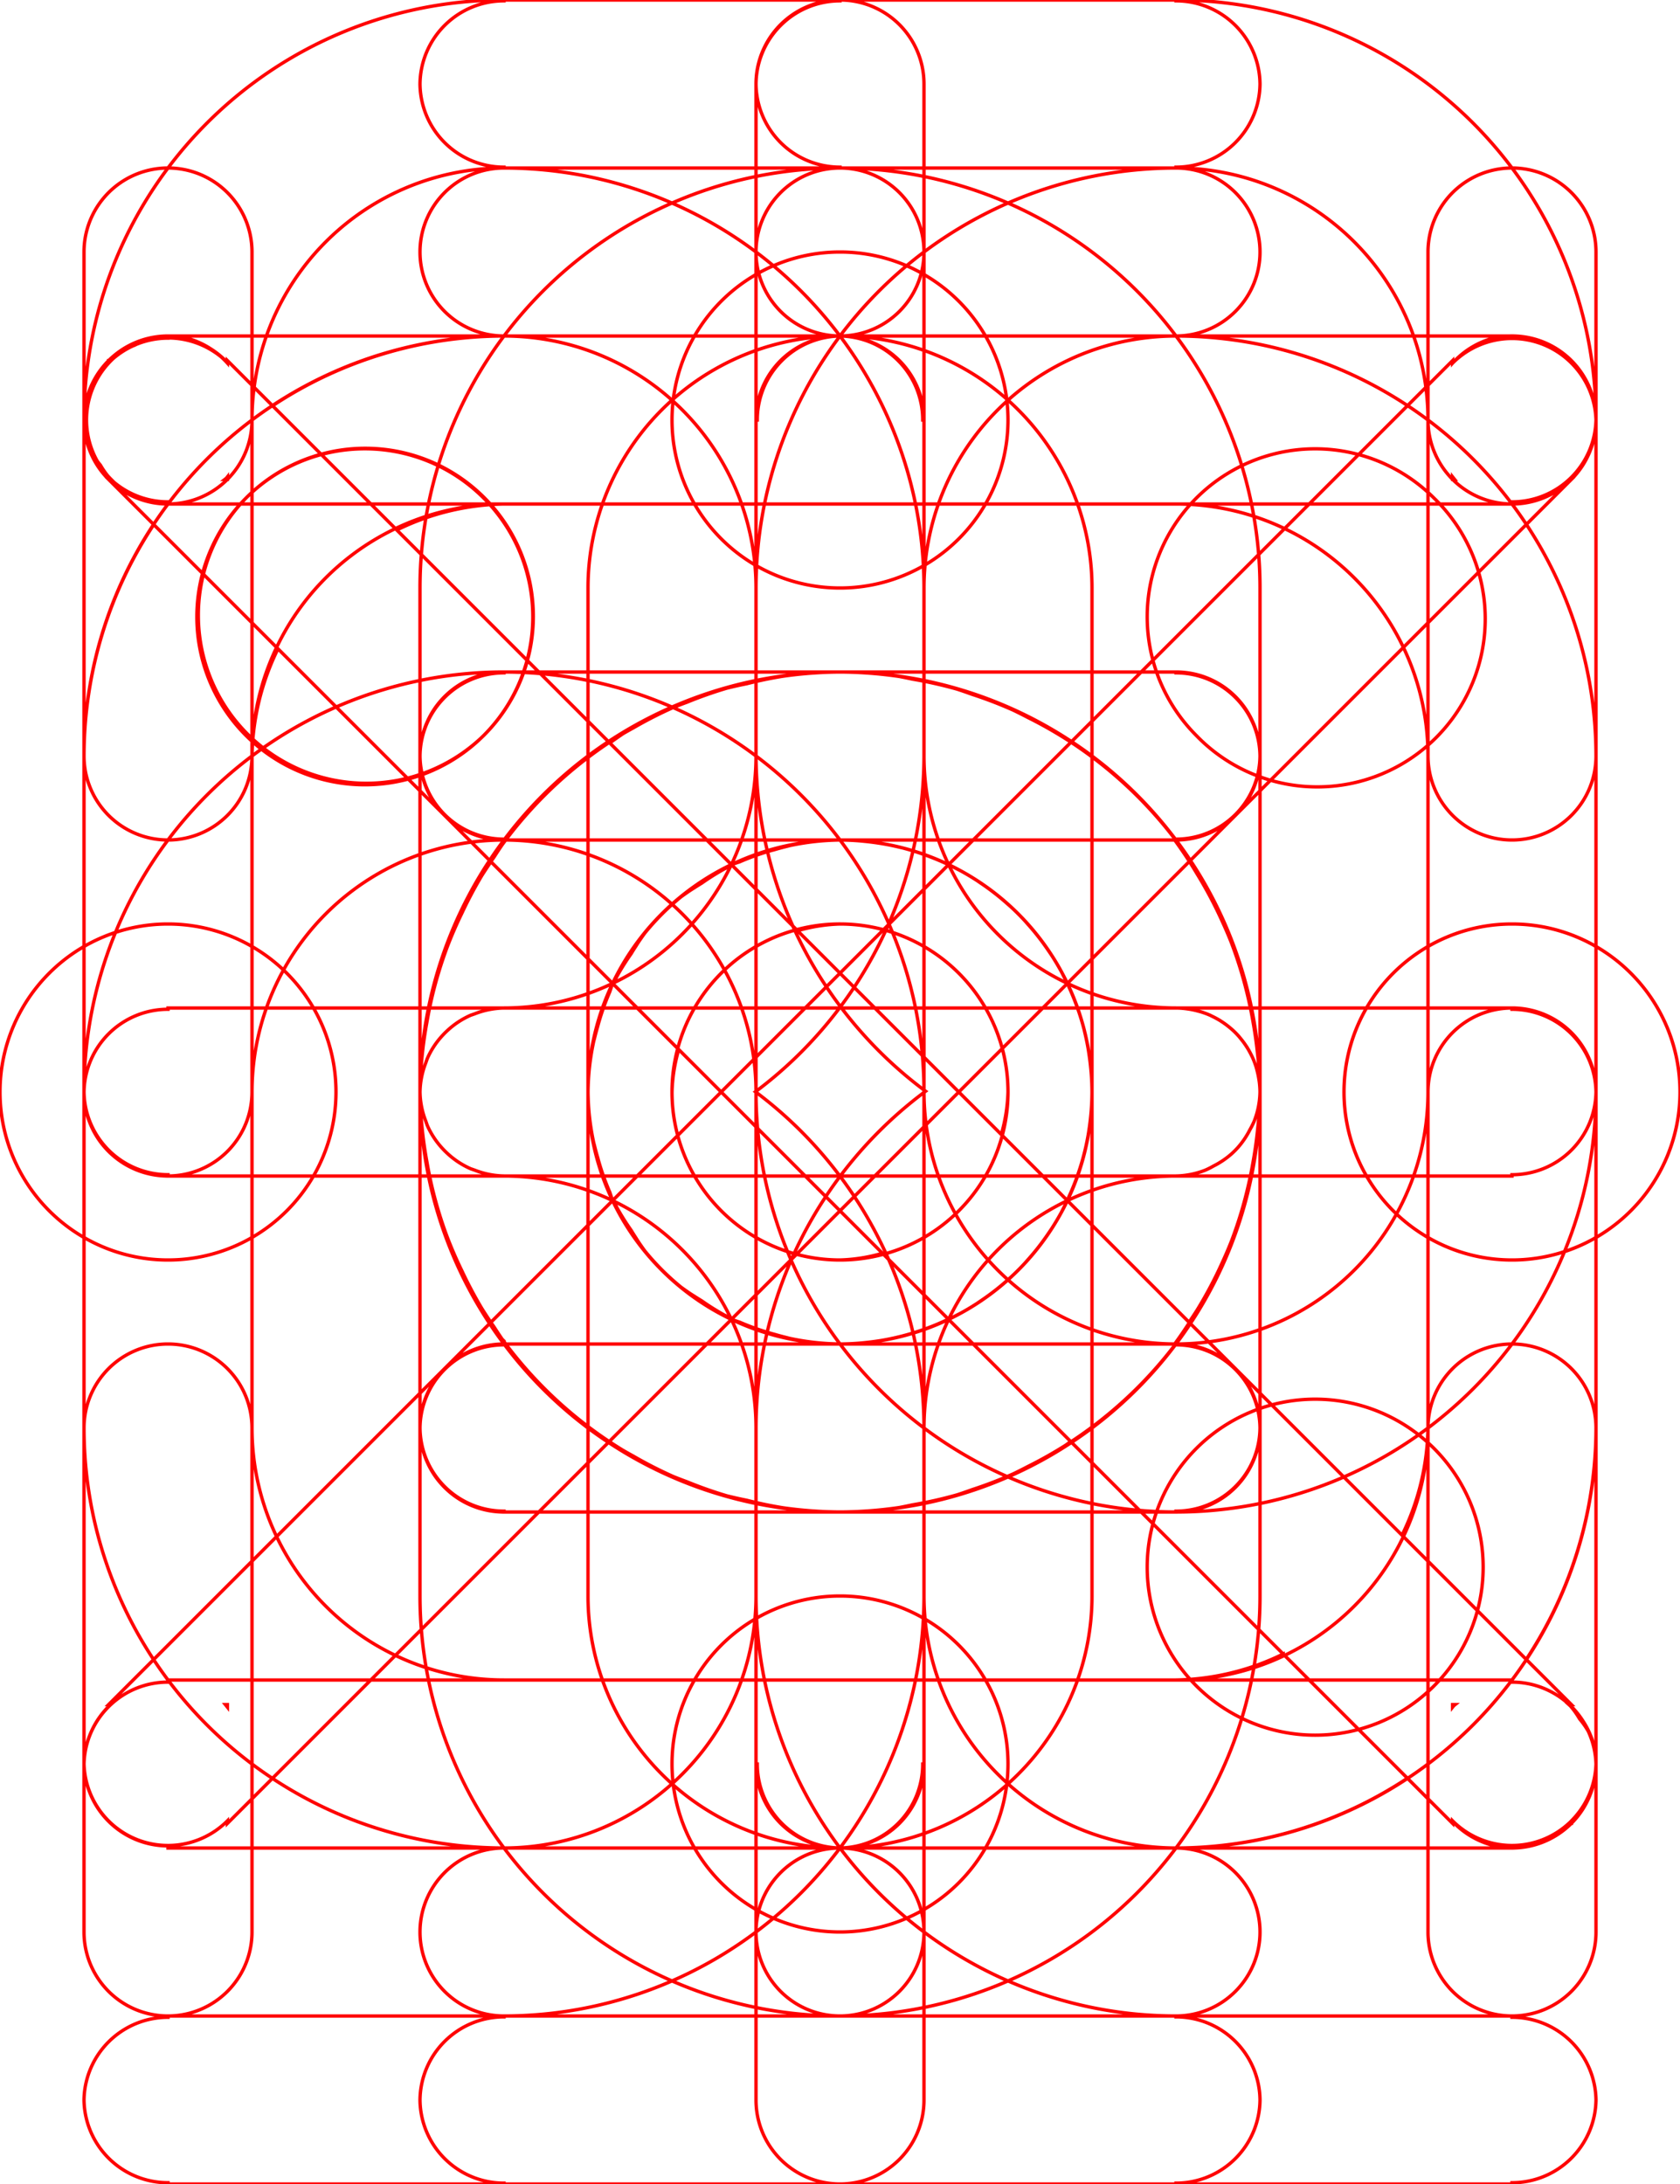 <svg xmlns="http://www.w3.org/2000/svg" width="500" height="650">
    <path fill="none" stroke="red"
        d="M150 200A125 125 0 0 0 25 325a25 25 0 0 0 25 25 25 25 0 0 0 25-25 75 75 0 0 1 75-75 75 75 0 0 1 75 75 125 125 0 0 0 125 125 125 125 0 0 0 125-125 25 25 0 0 0-25-25 25 25 0 0 0-25 25 75 75 0 0 1-75 75 75 75 0 0 1-75-75 125 125 0 0 0-125-125m0-150a25 25 0 0 0-25 25 25 25 0 0 0 25 25 75 75 0 0 1 75 75v50a125 125 0 0 0 50.48 99.77A125 125 0 0 0 225 425v50a75 75 0 0 1-75 75 25 25 0 0 0-25 25 25 25 0 0 0 25 25 125 125 0 0 0 125-125v-50a75 75 0 0 1 75-75 25 25 0 0 0 8.73-1.74 25 25 0 0 0 2.47-1.25 25 25 0 0 0 5.16-3.45 25 25 0 0 0 2.2-2.2 25 25 0 0 0 3.45-5.16 25 25 0 0 0 1.25-2.47A25 25 0 0 0 375 325a25 25 0 0 0-.23-3.18l-.15-.94a25 25 0 0 0-.51-2.35l-.22-.84a25 25 0 0 0-1.12-2.98l-.22-.44a25 25 0 0 0-1.31-2.4l-.52-.8a25 25 0 0 0-1.5-2l-.47-.58a25 25 0 0 0-2.24-2.24l-.58-.48a25 25 0 0 0-2-1.5l-.8-.52a25 25 0 0 0-2.4-1.3l-.44-.23a25 25 0 0 0-2.98-1.11l-.84-.22a25 25 0 0 0-2.35-.52l-.94-.14A25 25 0 0 0 350 300a75 75 0 0 1-75-75v-50A125 125 0 0 0 150 50M244.44.63A25 25 0 0 0 225 25v600a25 25 0 0 0 50 0V25A25 25 0 0 0 244.44.63M350 50a125 125 0 0 0-125 125v50a75 75 0 0 1-75 75 25 25 0 0 0-8.73 1.74l-1.23.43a25 25 0 0 0-7.05 4.7 25 25 0 0 0-1.12 1.12 25 25 0 0 0-4.7 7.05l-.43 1.23A25 25 0 0 0 125 325a25 25 0 0 0 1.74 8.73l.43 1.23a25 25 0 0 0 4.7 7.05 25 25 0 0 0 1.12 1.12 25 25 0 0 0 7.05 4.7l1.23.43A25 25 0 0 0 150 350a75 75 0 0 1 75 75v50a125 125 0 0 0 125 125 25 25 0 0 0 25-25 25 25 0 0 0-25-25 75 75 0 0 1-75-75v-50a125 125 0 0 0-50.16-100.07A125 125 0 0 0 275 225v-50a75 75 0 0 1 75-75 25 25 0 0 0 25-25 25 25 0 0 0-25-25m-305.562.627A25 25 0 0 0 25 75v350a125 125 0 0 0 125 125h300v-.63A25 25 0 0 0 475 525a25 25 0 0 0-2.137-9.453 25 25 0 0 0-2.744-3.97 25 25 0 0 0-2.824-3.956l-.215-.3h.6L75 114.64V75a25 25 0 0 0-30.562-24.373M75 185.359 389.64 500H150a75 75 0 0 1-75-75ZM150 100a125 125 0 0 0-68.877 20.764L67.68 107.32v.75a25 25 0 0 0-12.12-7.44A25 25 0 0 0 25 125a25 25 0 0 0 7.92 17.68h-.6l13.444 13.443A125 125 0 0 0 25 225a25 25 0 0 0 25 25 25 25 0 0 0 25-25 75 75 0 0 1 7.342-32.299l63.773 63.774a125 125 0 0 0-2.742 4.148l-.002.004a125 125 0 0 0-5.885 11.106 125 125 0 0 0-4.35 10 125 125 0 0 0-4.716 15.648 125 125 0 0 0-1.375 6.865 125 125 0 0 0-1.455 10.334A125 125 0 0 0 125 325a125 125 0 0 0 .59 10.42 125 125 0 0 0 1.455 10.334 125 125 0 0 0 1.375 6.865 125 125 0 0 0 4.717 15.649 125 125 0 0 0 4.35 10 125 125 0 0 0 5.884 11.105l.002.004a125 125 0 0 0 3.67 5.549 125 125 0 0 0 2.416 3.654l.002.002a125 125 0 0 0 35.992 33.084 125 125 0 0 0 2.973 1.668 125 125 0 0 0 11.959 6.115 125 125 0 0 0 4.068 1.559 125 125 0 0 0 11.844 4.176 125 125 0 0 0 5.885 1.316 125 125 0 0 0 10.779 2.238A125 125 0 0 0 250 450a125 125 0 0 0 17.598-1.318 125 125 0 0 0 3.922-.795 125 125 0 0 0 13.367-3 125 125 0 0 0 4.427-1.532 125 125 0 0 0 12.2-4.681 125 125 0 0 0 4.314-2.17 125 125 0 0 0 11.32-6.37 125 125 0 0 0 1.528-1.099l63.623 63.623A75 75 0 0 1 350 500H150a75 75 0 0 1-75-75 25 25 0 0 0-25-25 25 25 0 0 0-25 25 125 125 0 0 0 125 125h200a125 125 0 0 0 68.877-20.764l13.443 13.444v-.76A25 25 0 0 0 475 525a25 25 0 0 0-7.92-17.68h.6l-13.444-13.443A125 125 0 0 0 475 425V225a125 125 0 0 0-125-125Zm0 50h200a75 75 0 0 1 75 75v200a75 75 0 0 1-7.342 32.299l-63.773-63.774a125 125 0 0 0 2.373-3.59 125 125 0 0 0 7.451-14.03 125 125 0 0 0 2.713-6.315 125 125 0 0 0 5.219-17.268 125 125 0 0 0 1.275-6.373 125 125 0 0 0 1.336-9.39A125 125 0 0 0 375 325a125 125 0 0 0-.748-11.559 125 125 0 0 0-1.336-9.39 125 125 0 0 0-1.275-6.373 125 125 0 0 0-5.22-17.268 125 125 0 0 0-2.712-6.314 125 125 0 0 0-7.451-14.032A125 125 0 0 0 349.602 250h.296a125 125 0 0 0-32.746-30.133 125 125 0 0 0-11.324-6.37 125 125 0 0 0-4.314-2.17 125 125 0 0 0-12.2-4.682 125 125 0 0 0-4.427-1.532 125 125 0 0 0-13.367-3 125 125 0 0 0-3.922-.795A125 125 0 0 0 250 200a125 125 0 0 0-17.04 1.262 125 125 0 0 0-10.778 2.238 125 125 0 0 0-5.885 1.316 125 125 0 0 0-11.844 4.176 125 125 0 0 0-4.068 1.559 125 125 0 0 0-11.96 6.115 125 125 0 0 0-2.972 1.668 125 125 0 0 0-3.97 2.789L117.7 157.342A75 75 0 0 1 150 150m100 100a75 75 0 0 1 5.576.23 75 75 0 0 1 1.701.16 75 75 0 0 1 4.045.506 75 75 0 0 1 1.69.268 75 75 0 0 1 4.902 1.027l.59.131a75 75 0 0 1 5.38 1.604 75 75 0 0 1 1.454.523 75 75 0 0 1 3.842 1.498 75 75 0 0 1 1.668.721 75 75 0 0 1 4.052 1.982 75 75 0 0 1 .985.502 75 75 0 0 1 4.781 2.85 75 75 0 0 1 1.225.832 75 75 0 0 1 3.412 2.436 75 75 0 0 1 1.422 1.103 75 75 0 0 1 3.29 2.785 75 75 0 0 1 1.012.893 75 75 0 0 1 3.922 3.922 75 75 0 0 1 .893 1.011 75 75 0 0 1 2.785 3.291 75 75 0 0 1 1.103 1.422 75 75 0 0 1 2.436 3.412 75 75 0 0 1 .832 1.225 75 75 0 0 1 2.85 4.781 75 75 0 0 1 .502.985 75 75 0 0 1 1.982 4.052 75 75 0 0 1 .72 1.668 75 75 0 0 1 1.499 3.842 75 75 0 0 1 .523 1.453 75 75 0 0 1 1.604 5.381l.13.59a75 75 0 0 1 1.028 4.902 75 75 0 0 1 .268 1.69 75 75 0 0 1 .505 4.045 75 75 0 0 1 .16 1.7A75 75 0 0 1 325 325a75 75 0 0 1-.23 5.576 75 75 0 0 1-.16 1.701 75 75 0 0 1-.506 4.045 75 75 0 0 1-.268 1.69 75 75 0 0 1-1.027 4.902l-.131.59a75 75 0 0 1-1.604 5.38 75 75 0 0 1-.523 1.454 75 75 0 0 1-1.498 3.842 75 75 0 0 1-.721 1.668 75 75 0 0 1-.697 1.427l-99.742-99.742-.194-.193a75 75 0 0 1 2.397-.834l.011-.004.077-.027a75 75 0 0 1 10.191-3.567l.281-.076.008-.002a75 75 0 0 1 3.467-.928l.727-.195.008-.002A75 75 0 0 1 250 250m-67.66 42.7.193.193 99.742 99.742a75 75 0 0 1-1.427.697 75 75 0 0 1-1.668.72 75 75 0 0 1-3.842 1.499 75 75 0 0 1-1.453.523 75 75 0 0 1-5.381 1.604l-.59.13a75 75 0 0 1-4.902 1.028 75 75 0 0 1-1.69.268 75 75 0 0 1-4.045.505 75 75 0 0 1-1.7.16A75 75 0 0 1 250 400a75 75 0 0 1-15.135-1.705l-.008-.002-.726-.195a75 75 0 0 1-3.467-.928l-.008-.002-.281-.076a75 75 0 0 1-10.192-3.567l-.076-.027-.012-.004a75 75 0 0 1-2.396-.834l.193-.193-.006-.004a75 75 0 0 1-2.332-1.086 75 75 0 0 1-6.734-4.233 75 75 0 0 1-2.28-1.431 75 75 0 0 1-.931-.586 75 75 0 0 1-2.94-2.059 75 75 0 0 1-10.738-10.738 75 75 0 0 1-2.058-2.94 75 75 0 0 1-.586-.931 75 75 0 0 1-1.432-2.28 75 75 0 0 1-4.232-6.734 75 75 0 0 1-1.086-2.332l-.004-.006-.194.193a75 75 0 0 1-.834-2.396l-.004-.012-.027-.076a75 75 0 0 1-3.566-10.191l-.077-.282-.002-.008a75 75 0 0 1-.927-3.466l-.196-.727v-.002l-.002-.006A75 75 0 0 1 175 325a75 75 0 0 1 1.705-15.135l.002-.006v-.002l.195-.726a75 75 0 0 1 .928-3.467l.002-.008.076-.281a75 75 0 0 1 3.567-10.192l.027-.076.004-.012a75 75 0 0 1 .834-2.396zM50 100v.63a25 25 0 0 0-9.36 1.829l-.171.082a25 25 0 0 0-7.803 5.105 25 25 0 0 0-.514.645 25 25 0 0 0-4.982 7.205A25 25 0 0 0 25 125a25 25 0 0 0 2.137 9.453 25 25 0 0 0 2.744 3.97 25 25 0 0 0 2.824 3.956l.215.3h-.6L425 535.36V575a25 25 0 0 0 50 0V225a125 125 0 0 0-125-125Zm60.36 50H350a75 75 0 0 1 75 75v239.64ZM150 100a125 125 0 0 0-68.877 20.764L67.68 107.32v.75a25 25 0 0 0-12.12-7.44A25 25 0 0 0 25 125a25 25 0 0 0 7.92 17.68h-.6l13.444 13.443A125 125 0 0 0 25 225v350a25 25 0 0 0 50 0V225a75 75 0 0 1 7.732-31.908L425 535.359V575a25 25 0 0 0 50 0V225a125 125 0 0 0-125-125Zm0 50h200a75 75 0 0 1 75 75v239.64L118.092 157.733A75 75 0 0 1 150 150M44.438 50.627A25 25 0 0 0 25 75v350a125 125 0 0 0 125 125h200a125 125 0 0 0 125-125V75a25 25 0 0 0-50 0v350a75 75 0 0 1-75 75H150a75 75 0 0 1-75-75V75a25 25 0 0 0-30.562-24.373m0 0A25 25 0 0 0 25 75v350a125 125 0 0 0 125 125h300v-.63A25 25 0 0 0 475 525a25 25 0 0 0-25-24.37V500H150a75 75 0 0 1-75-75V75a25 25 0 0 0-30.562-24.373M150 100A125 125 0 0 0 25 225v200a125 125 0 0 0 125 125h200a125 125 0 0 0 125-125V225a125 125 0 0 0-125-125Zm0 50h200a75 75 0 0 1 75 75v200a75 75 0 0 1-75 75H150a75 75 0 0 1-75-75V225a75 75 0 0 1 75-75m0-50A125 125 0 0 0 25 225a25 25 0 0 0 25 25 25 25 0 0 0 25-25 75 75 0 0 1 75-75h200a75 75 0 0 1 75 75v200a75 75 0 0 1-75 75H150a75 75 0 0 1-75-75 25 25 0 0 0-25-25 25 25 0 0 0-25 25 125 125 0 0 0 125 125h200a125 125 0 0 0 125-125V225a125 125 0 0 0-125-125Zm0 0A125 125 0 0 0 25 225v200a125 125 0 0 0 125 125h200a125 125 0 0 0 125-125 25 25 0 0 0-25-25 25 25 0 0 0-25 25 75 75 0 0 1-75 75H150a75 75 0 0 1-75-75V225a75 75 0 0 1 75-75h200a75 75 0 0 1 75 75 25 25 0 0 0 25 25 25 25 0 0 0 25-25 125 125 0 0 0-125-125zm0 0a125 125 0 0 0-68.877 20.764L67.68 107.32v.75a25 25 0 0 0-12.12-7.44A25 25 0 0 0 25 125a25 25 0 0 0 7.92 17.68h-.6l13.444 13.443A125 125 0 0 0 25 225v350a25 25 0 0 0 50 0V225a75 75 0 0 1 7.732-31.908L432.32 542.68v-.76A25 25 0 0 0 475 525a25 25 0 0 0-7.92-17.68h.6L118.092 157.732A75 75 0 0 1 150 150h300v-.63A25 25 0 0 0 475 125a25 25 0 0 0-25-24.37V100Zm282.32 407.33h.6l-.6.75zM150 100A125 125 0 0 0 25 225v350a25 25 0 0 0 50 0V225a75 75 0 0 1 75-75h300v-.63A25 25 0 0 0 475 125a25 25 0 0 0-25-24.37V100Zm0 0a125 125 0 0 0-68.877 20.764L67.68 107.32v.75a25 25 0 0 0-12.12-7.44A25 25 0 0 0 25 125a25 25 0 0 0 7.92 17.68h-.6l13.444 13.443A125 125 0 0 0 25 225v200a125 125 0 0 0 125 125h200a125 125 0 0 0 68.877-20.764l13.443 13.444v-.76A25 25 0 0 0 475 525a25 25 0 0 0-7.92-17.68h.6l-13.444-13.443A125 125 0 0 0 475 425V225a125 125 0 0 0-125-125Zm0 50h200a75 75 0 0 1 75 75v200a75 75 0 0 1-7.342 32.299L117.701 157.342A75 75 0 0 1 150 150m-67.658 42.701 299.957 299.957A75 75 0 0 1 350 500H150a75 75 0 0 1-75-75V225a75 75 0 0 1 7.342-32.299M444.438 50.627A25 25 0 0 0 425 75v350a75 75 0 0 1-75 75H50v.63A25 25 0 0 0 25 525a25 25 0 0 0 25 24.37v.63h300a125 125 0 0 0 125-125V75a25 25 0 0 0-30.562-24.373m-400 0A25 25 0 0 0 25 75v350a125 125 0 0 0 125 125h300v-.63A25 25 0 0 0 475 525a25 25 0 0 0-2.135-9.45 25 25 0 0 0-2.775-4.015 25 25 0 0 0-2.795-3.914l-.215-.3h.6L353.885 393.524a125 125 0 0 0 2.373-3.59 125 125 0 0 0 7.451-14.03 125 125 0 0 0 2.713-6.315 125 125 0 0 0 5.219-17.268 125 125 0 0 0 1.275-6.373 125 125 0 0 0 1.336-9.39A125 125 0 0 0 375 325a125 125 0 0 0-.748-11.559 125 125 0 0 0-1.336-9.39 125 125 0 0 0-1.275-6.373 125 125 0 0 0-5.22-17.268 125 125 0 0 0-2.712-6.314 125 125 0 0 0-7.451-14.032A125 125 0 0 0 349.602 250h.296a125 125 0 0 0-32.746-30.133 125 125 0 0 0-11.324-6.37 125 125 0 0 0-4.314-2.17 125 125 0 0 0-12.2-4.682 125 125 0 0 0-4.427-1.532 125 125 0 0 0-13.367-3 125 125 0 0 0-3.922-.795A125 125 0 0 0 250 200a125 125 0 0 0-17.04 1.262 125 125 0 0 0-10.778 2.238 125 125 0 0 0-5.885 1.316 125 125 0 0 0-11.844 4.176 125 125 0 0 0-4.068 1.559 125 125 0 0 0-11.96 6.115 125 125 0 0 0-2.972 1.668 125 125 0 0 0-3.97 2.789L75 114.641V75a25 25 0 0 0-30.562-24.373M75 185.359l71.115 71.116a125 125 0 0 0-2.742 4.148l-.002.004a125 125 0 0 0-5.885 11.106 125 125 0 0 0-4.35 10 125 125 0 0 0-4.716 15.648 125 125 0 0 0-1.375 6.865 125 125 0 0 0-1.455 10.334A125 125 0 0 0 125 325a125 125 0 0 0 .59 10.42 125 125 0 0 0 1.455 10.334 125 125 0 0 0 1.375 6.865 125 125 0 0 0 4.717 15.649 125 125 0 0 0 4.35 10 125 125 0 0 0 5.884 11.105l.002.004a125 125 0 0 0 3.67 5.549 125 125 0 0 0 2.416 3.654l.002.002a125 125 0 0 0 35.992 33.084 125 125 0 0 0 2.973 1.668 125 125 0 0 0 11.959 6.115 125 125 0 0 0 4.068 1.559 125 125 0 0 0 11.844 4.176 125 125 0 0 0 5.885 1.316 125 125 0 0 0 10.779 2.238A125 125 0 0 0 250 450a125 125 0 0 0 17.598-1.318 125 125 0 0 0 3.922-.795 125 125 0 0 0 13.367-3 125 125 0 0 0 4.427-1.532 125 125 0 0 0 12.2-4.681 125 125 0 0 0 4.314-2.17 125 125 0 0 0 11.32-6.37 125 125 0 0 0 1.528-1.099L389.64 500H150a75 75 0 0 1-75-75ZM250 250a75 75 0 0 1 5.576.23 75 75 0 0 1 1.701.16 75 75 0 0 1 4.045.506 75 75 0 0 1 1.69.268 75 75 0 0 1 4.902 1.027l.59.131a75 75 0 0 1 5.38 1.604 75 75 0 0 1 1.454.523 75 75 0 0 1 3.842 1.498 75 75 0 0 1 1.668.721 75 75 0 0 1 4.052 1.982 75 75 0 0 1 .985.502 75 75 0 0 1 4.781 2.85 75 75 0 0 1 1.225.832 75 75 0 0 1 3.412 2.436 75 75 0 0 1 1.422 1.103 75 75 0 0 1 3.29 2.785 75 75 0 0 1 1.012.893 75 75 0 0 1 3.922 3.922 75 75 0 0 1 .893 1.011 75 75 0 0 1 2.785 3.291 75 75 0 0 1 1.103 1.422 75 75 0 0 1 2.436 3.412 75 75 0 0 1 .832 1.225 75 75 0 0 1 2.85 4.781 75 75 0 0 1 .502.985 75 75 0 0 1 1.982 4.052 75 75 0 0 1 .72 1.668 75 75 0 0 1 1.499 3.842 75 75 0 0 1 .523 1.453 75 75 0 0 1 1.604 5.381l.13.59a75 75 0 0 1 1.028 4.902 75 75 0 0 1 .268 1.69 75 75 0 0 1 .505 4.045 75 75 0 0 1 .16 1.7A75 75 0 0 1 325 325a75 75 0 0 1-.23 5.576 75 75 0 0 1-.16 1.701 75 75 0 0 1-.506 4.045 75 75 0 0 1-.268 1.69 75 75 0 0 1-1.027 4.902l-.131.59a75 75 0 0 1-1.604 5.38 75 75 0 0 1-.523 1.454 75 75 0 0 1-1.498 3.842 75 75 0 0 1-.721 1.668 75 75 0 0 1-.697 1.427l-99.742-99.742-.194-.193a75 75 0 0 1 2.397-.834l.011-.004.077-.027a75 75 0 0 1 10.191-3.567l.281-.076.008-.002a75 75 0 0 1 3.467-.928l.727-.195.008-.002A75 75 0 0 1 250 250m-67.66 42.7.193.193 99.742 99.742a75 75 0 0 1-1.427.697 75 75 0 0 1-1.668.72 75 75 0 0 1-3.842 1.499 75 75 0 0 1-1.453.523 75 75 0 0 1-5.381 1.604l-.59.13a75 75 0 0 1-4.902 1.028 75 75 0 0 1-1.69.268 75 75 0 0 1-4.045.505 75 75 0 0 1-1.7.16A75 75 0 0 1 250 400a75 75 0 0 1-15.135-1.705l-.008-.002-.726-.195a75 75 0 0 1-3.467-.928l-.008-.002-.281-.076a75 75 0 0 1-10.192-3.567l-.076-.027-.012-.004a75 75 0 0 1-2.396-.834l.193-.193-.006-.004a75 75 0 0 1-2.332-1.086 75 75 0 0 1-6.734-4.233 75 75 0 0 1-2.28-1.431 75 75 0 0 1-.931-.586 75 75 0 0 1-2.94-2.059 75 75 0 0 1-10.738-10.738 75 75 0 0 1-2.058-2.94 75 75 0 0 1-.586-.931 75 75 0 0 1-1.432-2.28 75 75 0 0 1-4.232-6.734 75 75 0 0 1-1.086-2.332l-.004-.006-.194.193a75 75 0 0 1-.834-2.396l-.004-.012-.027-.076a75 75 0 0 1-3.566-10.191l-.077-.282-.002-.008a75 75 0 0 1-.927-3.466l-.196-.727v-.002l-.002-.006A75 75 0 0 1 175 325a75 75 0 0 1 1.705-15.135l.002-.006v-.002l.195-.726a75 75 0 0 1 .928-3.467l.002-.008.076-.281a75 75 0 0 1 3.567-10.192l.027-.076.004-.012a75 75 0 0 1 .834-2.396zM50 100v.63A25 25 0 0 0 25 125a25 25 0 0 0 25 24.37v.63h300a75 75 0 0 1 75 75v350a25 25 0 0 0 50 0V225a125 125 0 0 0-125-125Zm394.438-49.373A25 25 0 0 0 425 75v350a75 75 0 0 1-7.732 31.908L67.68 107.32v.75a25 25 0 0 0-12.12-7.44A25 25 0 0 0 25 125a25 25 0 0 0 7.92 17.68h-.6l349.588 349.588A75 75 0 0 1 350 500H50v.63A25 25 0 0 0 25 525a25 25 0 0 0 25 24.37v.63h300a125 125 0 0 0 68.877-20.764l13.443 13.444v-.76A25 25 0 0 0 475 525a25 25 0 0 0-7.92-17.68h.6l-13.444-13.443A125 125 0 0 0 475 425V75a25 25 0 0 0-30.562-24.373M67.68 141.93v.75h-.6zM150 100A125 125 0 0 0 25 225v350a25 25 0 0 0 50 0V225a75 75 0 0 1 75-75h200a75 75 0 0 1 75 75v350a25 25 0 0 0 50 0V225a125 125 0 0 0-125-125ZM44.438 50.627A25 25 0 0 0 25 75v350a125 125 0 0 0 125 125h200a125 125 0 0 0 68.877-20.764l13.443 13.444v-.76A25 25 0 0 0 475 525a25 25 0 0 0-7.92-17.68h.6l-13.444-13.443A125 125 0 0 0 475 425V75a25 25 0 0 0-50 0v350a75 75 0 0 1-7.732 31.908L75 114.641V75a25 25 0 0 0-30.562-24.373M75 185.359l306.908 306.909A75 75 0 0 1 350 500H150a75 75 0 0 1-75-75ZM150 100a125 125 0 0 0-68.877 20.764L67.68 107.32v.75a25 25 0 0 0-12.12-7.44A25 25 0 0 0 25 125a25 25 0 0 0 7.92 17.68h-.6l13.444 13.443A125 125 0 0 0 25 225a25 25 0 0 0 25 25 25 25 0 0 0 25-25 75 75 0 0 1 7.342-32.299l299.957 299.957A75 75 0 0 1 350 500H150a75 75 0 0 1-75-75 25 25 0 0 0-25-25 25 25 0 0 0-25 25 125 125 0 0 0 125 125h200a125 125 0 0 0 68.877-20.764l13.443 13.444v-.76A25 25 0 0 0 475 525a25 25 0 0 0-7.92-17.68h.6l-13.444-13.443A125 125 0 0 0 475 425V225a125 125 0 0 0-125-125Zm0 50h200a75 75 0 0 1 75 75v200a75 75 0 0 1-7.342 32.299L117.701 157.342A75 75 0 0 1 150 150m0-50a125 125 0 0 0-68.877 20.764L67.68 107.32v.75a25 25 0 0 0-12.12-7.44A25 25 0 0 0 25 125a25 25 0 0 0 7.92 17.68h-.6l13.444 13.443A125 125 0 0 0 25 225v200a125 125 0 0 0 125 125h200a125 125 0 0 0 68.877-20.764l13.443 13.444v-.76A25 25 0 0 0 475 525a25 25 0 0 0-7.92-17.68h.6l-13.444-13.443A125 125 0 0 0 475 425a25 25 0 0 0-25-25 25 25 0 0 0-25 25 75 75 0 0 1-7.342 32.299L117.701 157.342A75 75 0 0 1 150 150h200a75 75 0 0 1 75 75 25 25 0 0 0 25 25 25 25 0 0 0 25-25 125 125 0 0 0-125-125Zm-67.658 92.701 299.957 299.957A75 75 0 0 1 350 500H150a75 75 0 0 1-75-75V225a75 75 0 0 1 7.342-32.299M250 0v.25A25 25 0 0 0 225 25a25 25 0 0 0 25 24.75V50h100a75 75 0 0 1 75 75 25 25 0 0 0 25 25 25 25 0 0 0 25-25A125 125 0 0 0 350 0ZM50 600v.38A25 25 0 0 0 25 625a25 25 0 0 0 25 24.62v.38h400v-.38A25 25 0 0 0 475 625a25 25 0 0 0-25-24.62V600ZM150 0A125 125 0 0 0 25 125a25 25 0 0 0 25 25 25 25 0 0 0 25-25 75 75 0 0 1 75-75h200a75 75 0 0 1 75 75 25 25 0 0 0 25 25 25 25 0 0 0 25-25A125 125 0 0 0 350 0Zm0 50a25 25 0 0 0-25 25 25 25 0 0 0 25 25h100a75 75 0 0 1 75 75v300a75 75 0 0 1-75 75H150a25 25 0 0 0-25 25 25 25 0 0 0 25 25h100a125 125 0 0 0 125-125V175A125 125 0 0 0 250 50Zm-94.44 50.63a25 25 0 0 1 12.12 7.44v-.75l400 400h-.6A25 25 0 0 1 475 525a25 25 0 0 1-42.68 16.92v.76l-400-400h.6A25 25 0 0 1 25 125a25 25 0 0 1 30.56-24.37m12.12 41.3-.6.75h.6zm365.24 365.4h-.6v.75zM250 50a125 125 0 0 0-125 125v300a125 125 0 0 0 125 125h100a25 25 0 0 0 25-25 25 25 0 0 0-25-25H250a75 75 0 0 1-75-75V175a75 75 0 0 1 75-75h100a25 25 0 0 0 25-25 25 25 0 0 0-25-25Zm-205.562.627A25 25 0 0 0 25 75v350a125 125 0 0 0 125 125h300v-.63A25 25 0 0 0 475 525a25 25 0 0 0-2.137-9.453 25 25 0 0 0-2.744-3.97 25 25 0 0 0-2.824-3.956l-.215-.3h.6L75 114.64V75a25 25 0 0 0-30.562-24.373M75 185.359 389.64 500H150a75 75 0 0 1-75-75ZM150 100a125 125 0 0 0-68.877 20.764L67.68 107.32v.75a25 25 0 0 0-12.12-7.44A25 25 0 0 0 25 125a25 25 0 0 0 7.92 17.68h-.6l13.444 13.443A125 125 0 0 0 25 225a25 25 0 0 0 25 25 25 25 0 0 0 25-25 75 75 0 0 1 7.342-32.299l63.773 63.774a125 125 0 0 0-2.742 4.148l-.002.004a125 125 0 0 0-5.885 11.106 125 125 0 0 0-4.35 10 125 125 0 0 0-4.716 15.648 125 125 0 0 0-1.375 6.865 125 125 0 0 0-1.455 10.334A125 125 0 0 0 125 325a125 125 0 0 0 .59 10.42 125 125 0 0 0 1.455 10.334 125 125 0 0 0 1.375 6.865 125 125 0 0 0 4.717 15.649 125 125 0 0 0 4.35 10 125 125 0 0 0 5.884 11.105l.002.004a125 125 0 0 0 3.67 5.549 125 125 0 0 0 2.416 3.654l.002.002a125 125 0 0 0 35.992 33.084 125 125 0 0 0 2.973 1.668 125 125 0 0 0 11.959 6.115 125 125 0 0 0 4.068 1.559 125 125 0 0 0 11.844 4.176 125 125 0 0 0 5.885 1.316 125 125 0 0 0 10.779 2.238A125 125 0 0 0 250 450a125 125 0 0 0 17.598-1.318 125 125 0 0 0 3.922-.795 125 125 0 0 0 13.367-3 125 125 0 0 0 4.427-1.532 125 125 0 0 0 12.2-4.681 125 125 0 0 0 4.314-2.17 125 125 0 0 0 11.32-6.37 125 125 0 0 0 1.528-1.099l63.623 63.623A75 75 0 0 1 350 500H150a75 75 0 0 1-75-75 25 25 0 0 0-25-25 25 25 0 0 0-25 25 125 125 0 0 0 125 125h200a125 125 0 0 0 68.877-20.764l13.443 13.444v-.76A25 25 0 0 0 475 525a25 25 0 0 0-7.92-17.68h.6l-13.444-13.443A125 125 0 0 0 475 425V225a125 125 0 0 0-125-125Zm0 50h200a75 75 0 0 1 75 75v200a75 75 0 0 1-7.342 32.299l-63.773-63.774a125 125 0 0 0 2.373-3.59 125 125 0 0 0 7.451-14.03 125 125 0 0 0 2.713-6.315 125 125 0 0 0 5.219-17.268 125 125 0 0 0 1.275-6.373 125 125 0 0 0 1.336-9.39A125 125 0 0 0 375 325a125 125 0 0 0-.748-11.559 125 125 0 0 0-1.336-9.39 125 125 0 0 0-1.275-6.373 125 125 0 0 0-5.22-17.268 125 125 0 0 0-2.712-6.314 125 125 0 0 0-7.451-14.032A125 125 0 0 0 349.602 250h.296a125 125 0 0 0-32.746-30.133 125 125 0 0 0-11.324-6.37 125 125 0 0 0-4.314-2.17 125 125 0 0 0-12.2-4.682 125 125 0 0 0-4.427-1.532 125 125 0 0 0-13.367-3 125 125 0 0 0-3.922-.795A125 125 0 0 0 250 200a125 125 0 0 0-17.04 1.262 125 125 0 0 0-10.778 2.238 125 125 0 0 0-5.885 1.316 125 125 0 0 0-11.844 4.176 125 125 0 0 0-4.068 1.559 125 125 0 0 0-11.96 6.115 125 125 0 0 0-2.972 1.668 125 125 0 0 0-3.97 2.789L117.7 157.342A75 75 0 0 1 150 150m100 100a75 75 0 0 1 5.576.23 75 75 0 0 1 1.701.16 75 75 0 0 1 4.045.506 75 75 0 0 1 1.69.268 75 75 0 0 1 4.902 1.027l.59.131a75 75 0 0 1 5.38 1.604 75 75 0 0 1 1.454.523 75 75 0 0 1 3.842 1.498 75 75 0 0 1 1.668.721 75 75 0 0 1 4.052 1.982 75 75 0 0 1 .985.502 75 75 0 0 1 4.781 2.85 75 75 0 0 1 1.225.832 75 75 0 0 1 3.412 2.436 75 75 0 0 1 1.422 1.103 75 75 0 0 1 3.29 2.785 75 75 0 0 1 1.012.893 75 75 0 0 1 3.922 3.922 75 75 0 0 1 .893 1.011 75 75 0 0 1 2.785 3.291 75 75 0 0 1 1.103 1.422 75 75 0 0 1 2.436 3.412 75 75 0 0 1 .832 1.225 75 75 0 0 1 2.85 4.781 75 75 0 0 1 .502.985 75 75 0 0 1 1.982 4.052 75 75 0 0 1 .72 1.668 75 75 0 0 1 1.499 3.842 75 75 0 0 1 .523 1.453 75 75 0 0 1 1.604 5.381l.13.59a75 75 0 0 1 1.028 4.902 75 75 0 0 1 .268 1.69 75 75 0 0 1 .505 4.045 75 75 0 0 1 .16 1.7A75 75 0 0 1 325 325a75 75 0 0 1-.23 5.576 75 75 0 0 1-.16 1.701 75 75 0 0 1-.506 4.045 75 75 0 0 1-.268 1.69 75 75 0 0 1-1.027 4.902l-.131.59a75 75 0 0 1-1.604 5.38 75 75 0 0 1-.523 1.454 75 75 0 0 1-1.498 3.842 75 75 0 0 1-.721 1.668 75 75 0 0 1-.697 1.427l-99.742-99.742-.194-.193a75 75 0 0 1 2.397-.834l.011-.004.077-.027a75 75 0 0 1 10.191-3.567l.281-.076.008-.002a75 75 0 0 1 3.467-.928l.727-.195.008-.002A75 75 0 0 1 250 250m-67.66 42.7.193.193 99.742 99.742a75 75 0 0 1-1.427.697 75 75 0 0 1-1.668.72 75 75 0 0 1-3.842 1.499 75 75 0 0 1-1.453.523 75 75 0 0 1-5.381 1.604l-.59.13a75 75 0 0 1-4.902 1.028 75 75 0 0 1-1.69.268 75 75 0 0 1-4.045.505 75 75 0 0 1-1.7.16A75 75 0 0 1 250 400a75 75 0 0 1-15.135-1.705l-.008-.002-.726-.195a75 75 0 0 1-3.467-.928l-.008-.002-.281-.076a75 75 0 0 1-10.192-3.567l-.076-.027-.012-.004a75 75 0 0 1-2.396-.834l.193-.193-.006-.004a75 75 0 0 1-2.332-1.086 75 75 0 0 1-6.734-4.233 75 75 0 0 1-2.28-1.431 75 75 0 0 1-.931-.586 75 75 0 0 1-2.94-2.059 75 75 0 0 1-10.738-10.738 75 75 0 0 1-2.058-2.94 75 75 0 0 1-.586-.931 75 75 0 0 1-1.432-2.28 75 75 0 0 1-4.232-6.734 75 75 0 0 1-1.086-2.332l-.004-.006-.194.193a75 75 0 0 1-.834-2.396l-.004-.012-.027-.076a75 75 0 0 1-3.566-10.191l-.077-.282-.002-.008a75 75 0 0 1-.927-3.466l-.196-.727v-.002l-.002-.006A75 75 0 0 1 175 325a75 75 0 0 1 1.705-15.135l.002-.006v-.002l.195-.726a75 75 0 0 1 .928-3.467l.002-.008.076-.281a75 75 0 0 1 3.567-10.192l.027-.076.004-.012a75 75 0 0 1 .834-2.396zM50 100v.63a25 25 0 0 0-9.36 1.829l-.171.082a25 25 0 0 0-7.803 5.105 25 25 0 0 0-.514.645 25 25 0 0 0-4.982 7.205A25 25 0 0 0 25 125a25 25 0 0 0 2.137 9.453 25 25 0 0 0 2.744 3.97 25 25 0 0 0 2.824 3.956l.215.3h-.6L425 535.36V575a25 25 0 0 0 50 0V225a125 125 0 0 0-125-125Zm60.36 50H350a75 75 0 0 1 75 75v239.64ZM150 100a125 125 0 0 0-68.877 20.764L67.68 107.32v.75a25 25 0 0 0-12.12-7.44A25 25 0 0 0 25 125a25 25 0 0 0 7.92 17.68h-.6l13.444 13.443A125 125 0 0 0 25 225v350a25 25 0 0 0 50 0V225a75 75 0 0 1 7.732-31.908L425 535.359V575a25 25 0 0 0 50 0V225a125 125 0 0 0-125-125Zm0 50h200a75 75 0 0 1 75 75v239.64L118.092 157.733A75 75 0 0 1 150 150M44.438 50.627A25 25 0 0 0 25 75v350a125 125 0 0 0 125 125h200a125 125 0 0 0 125-125V75a25 25 0 0 0-50 0v350a75 75 0 0 1-75 75H150a75 75 0 0 1-75-75V75a25 25 0 0 0-30.562-24.373m0 0A25 25 0 0 0 25 75v350a125 125 0 0 0 125 125h300v-.63A25 25 0 0 0 475 525a25 25 0 0 0-25-24.37V500H150a75 75 0 0 1-75-75V75a25 25 0 0 0-30.562-24.373M150 100A125 125 0 0 0 25 225v200a125 125 0 0 0 125 125h200a125 125 0 0 0 125-125V225a125 125 0 0 0-125-125Zm0 50h200a75 75 0 0 1 75 75v200a75 75 0 0 1-75 75H150a75 75 0 0 1-75-75V225a75 75 0 0 1 75-75m0-50A125 125 0 0 0 25 225a25 25 0 0 0 25 25 25 25 0 0 0 25-25 75 75 0 0 1 75-75h200a75 75 0 0 1 75 75v200a75 75 0 0 1-75 75H150a75 75 0 0 1-75-75 25 25 0 0 0-25-25 25 25 0 0 0-25 25 125 125 0 0 0 125 125h200a125 125 0 0 0 125-125V225a125 125 0 0 0-125-125Zm0 0A125 125 0 0 0 25 225v200a125 125 0 0 0 125 125h200a125 125 0 0 0 125-125 25 25 0 0 0-25-25 25 25 0 0 0-25 25 75 75 0 0 1-75 75H150a75 75 0 0 1-75-75V225a75 75 0 0 1 75-75h200a75 75 0 0 1 75 75 25 25 0 0 0 25 25 25 25 0 0 0 25-25 125 125 0 0 0-125-125zm0 0a125 125 0 0 0-68.877 20.764L67.68 107.32v.75a25 25 0 0 0-12.12-7.44A25 25 0 0 0 25 125a25 25 0 0 0 7.92 17.68h-.6l13.444 13.443A125 125 0 0 0 25 225v350a25 25 0 0 0 50 0V225a75 75 0 0 1 7.732-31.908L432.32 542.68v-.76A25 25 0 0 0 475 525a25 25 0 0 0-7.92-17.68h.6L118.092 157.732A75 75 0 0 1 150 150h300v-.63A25 25 0 0 0 475 125a25 25 0 0 0-25-24.37V100Zm282.32 407.33h.6l-.6.75zM150 100A125 125 0 0 0 25 225v350a25 25 0 0 0 50 0V225a75 75 0 0 1 75-75h300v-.63A25 25 0 0 0 475 125a25 25 0 0 0-25-24.37V100Zm0 0a125 125 0 0 0-68.877 20.764L67.68 107.32v.75a25 25 0 0 0-12.12-7.44A25 25 0 0 0 25 125a25 25 0 0 0 7.92 17.68h-.6l13.444 13.443A125 125 0 0 0 25 225v200a125 125 0 0 0 125 125h200a125 125 0 0 0 68.877-20.764l13.443 13.444v-.76A25 25 0 0 0 475 525a25 25 0 0 0-7.92-17.68h.6l-13.444-13.443A125 125 0 0 0 475 425V225a125 125 0 0 0-125-125Zm0 50h200a75 75 0 0 1 75 75v200a75 75 0 0 1-7.342 32.299L117.701 157.342A75 75 0 0 1 150 150m-67.658 42.701 299.957 299.957A75 75 0 0 1 350 500H150a75 75 0 0 1-75-75V225a75 75 0 0 1 7.342-32.299M444.438 50.627A25 25 0 0 0 425 75v350a75 75 0 0 1-75 75H50v.63A25 25 0 0 0 25 525a25 25 0 0 0 25 24.37v.63h300a125 125 0 0 0 125-125V75a25 25 0 0 0-30.562-24.373m-400 0A25 25 0 0 0 25 75v350a125 125 0 0 0 125 125h300v-.63A25 25 0 0 0 475 525a25 25 0 0 0-2.135-9.45 25 25 0 0 0-2.775-4.015 25 25 0 0 0-2.795-3.914l-.215-.3h.6L353.885 393.524a125 125 0 0 0 2.373-3.59 125 125 0 0 0 7.451-14.03 125 125 0 0 0 2.713-6.315 125 125 0 0 0 5.219-17.268 125 125 0 0 0 1.275-6.373 125 125 0 0 0 1.336-9.39A125 125 0 0 0 375 325a125 125 0 0 0-.748-11.559 125 125 0 0 0-1.336-9.39 125 125 0 0 0-1.275-6.373 125 125 0 0 0-5.22-17.268 125 125 0 0 0-2.712-6.314 125 125 0 0 0-7.451-14.032A125 125 0 0 0 349.602 250h.296a125 125 0 0 0-32.746-30.133 125 125 0 0 0-11.324-6.37 125 125 0 0 0-4.314-2.17 125 125 0 0 0-12.2-4.682 125 125 0 0 0-4.427-1.532 125 125 0 0 0-13.367-3 125 125 0 0 0-3.922-.795A125 125 0 0 0 250 200a125 125 0 0 0-17.04 1.262 125 125 0 0 0-10.778 2.238 125 125 0 0 0-5.885 1.316 125 125 0 0 0-11.844 4.176 125 125 0 0 0-4.068 1.559 125 125 0 0 0-11.96 6.115 125 125 0 0 0-2.972 1.668 125 125 0 0 0-3.97 2.789L75 114.641V75a25 25 0 0 0-30.562-24.373M75 185.359l71.115 71.116a125 125 0 0 0-2.742 4.148l-.002.004a125 125 0 0 0-5.885 11.106 125 125 0 0 0-4.35 10 125 125 0 0 0-4.716 15.648 125 125 0 0 0-1.375 6.865 125 125 0 0 0-1.455 10.334A125 125 0 0 0 125 325a125 125 0 0 0 .59 10.42 125 125 0 0 0 1.455 10.334 125 125 0 0 0 1.375 6.865 125 125 0 0 0 4.717 15.649 125 125 0 0 0 4.35 10 125 125 0 0 0 5.884 11.105l.002.004a125 125 0 0 0 3.67 5.549 125 125 0 0 0 2.416 3.654l.002.002a125 125 0 0 0 35.992 33.084 125 125 0 0 0 2.973 1.668 125 125 0 0 0 11.959 6.115 125 125 0 0 0 4.068 1.559 125 125 0 0 0 11.844 4.176 125 125 0 0 0 5.885 1.316 125 125 0 0 0 10.779 2.238A125 125 0 0 0 250 450a125 125 0 0 0 17.598-1.318 125 125 0 0 0 3.922-.795 125 125 0 0 0 13.367-3 125 125 0 0 0 4.427-1.532 125 125 0 0 0 12.2-4.681 125 125 0 0 0 4.314-2.17 125 125 0 0 0 11.32-6.37 125 125 0 0 0 1.528-1.099L389.64 500H150a75 75 0 0 1-75-75ZM250 250a75 75 0 0 1 5.576.23 75 75 0 0 1 1.701.16 75 75 0 0 1 4.045.506 75 75 0 0 1 1.69.268 75 75 0 0 1 4.902 1.027l.59.131a75 75 0 0 1 5.38 1.604 75 75 0 0 1 1.454.523 75 75 0 0 1 3.842 1.498 75 75 0 0 1 1.668.721 75 75 0 0 1 4.052 1.982 75 75 0 0 1 .985.502 75 75 0 0 1 4.781 2.85 75 75 0 0 1 1.225.832 75 75 0 0 1 3.412 2.436 75 75 0 0 1 1.422 1.103 75 75 0 0 1 3.29 2.785 75 75 0 0 1 1.012.893 75 75 0 0 1 3.922 3.922 75 75 0 0 1 .893 1.011 75 75 0 0 1 2.785 3.291 75 75 0 0 1 1.103 1.422 75 75 0 0 1 2.436 3.412 75 75 0 0 1 .832 1.225 75 75 0 0 1 2.85 4.781 75 75 0 0 1 .502.985 75 75 0 0 1 1.982 4.052 75 75 0 0 1 .72 1.668 75 75 0 0 1 1.499 3.842 75 75 0 0 1 .523 1.453 75 75 0 0 1 1.604 5.381l.13.59a75 75 0 0 1 1.028 4.902 75 75 0 0 1 .268 1.69 75 75 0 0 1 .505 4.045 75 75 0 0 1 .16 1.7A75 75 0 0 1 325 325a75 75 0 0 1-.23 5.576 75 75 0 0 1-.16 1.701 75 75 0 0 1-.506 4.045 75 75 0 0 1-.268 1.69 75 75 0 0 1-1.027 4.902l-.131.59a75 75 0 0 1-1.604 5.38 75 75 0 0 1-.523 1.454 75 75 0 0 1-1.498 3.842 75 75 0 0 1-.721 1.668 75 75 0 0 1-.697 1.427l-99.742-99.742-.194-.193a75 75 0 0 1 2.397-.834l.011-.004.077-.027a75 75 0 0 1 10.191-3.567l.281-.076.008-.002a75 75 0 0 1 3.467-.928l.727-.195.008-.002A75 75 0 0 1 250 250m-67.66 42.7.193.193 99.742 99.742a75 75 0 0 1-1.427.697 75 75 0 0 1-1.668.72 75 75 0 0 1-3.842 1.499 75 75 0 0 1-1.453.523 75 75 0 0 1-5.381 1.604l-.59.13a75 75 0 0 1-4.902 1.028 75 75 0 0 1-1.69.268 75 75 0 0 1-4.045.505 75 75 0 0 1-1.7.16A75 75 0 0 1 250 400a75 75 0 0 1-15.135-1.705l-.008-.002-.726-.195a75 75 0 0 1-3.467-.928l-.008-.002-.281-.076a75 75 0 0 1-10.192-3.567l-.076-.027-.012-.004a75 75 0 0 1-2.396-.834l.193-.193-.006-.004a75 75 0 0 1-2.332-1.086 75 75 0 0 1-6.734-4.233 75 75 0 0 1-2.28-1.431 75 75 0 0 1-.931-.586 75 75 0 0 1-2.94-2.059 75 75 0 0 1-10.738-10.738 75 75 0 0 1-2.058-2.94 75 75 0 0 1-.586-.931 75 75 0 0 1-1.432-2.28 75 75 0 0 1-4.232-6.734 75 75 0 0 1-1.086-2.332l-.004-.006-.194.193a75 75 0 0 1-.834-2.396l-.004-.012-.027-.076a75 75 0 0 1-3.566-10.191l-.077-.282-.002-.008a75 75 0 0 1-.927-3.466l-.196-.727v-.002l-.002-.006A75 75 0 0 1 175 325a75 75 0 0 1 1.705-15.135l.002-.006v-.002l.195-.726a75 75 0 0 1 .928-3.467l.002-.008.076-.281a75 75 0 0 1 3.567-10.192l.027-.076.004-.012a75 75 0 0 1 .834-2.396zM50 100v.63A25 25 0 0 0 25 125a25 25 0 0 0 25 24.37v.63h300a75 75 0 0 1 75 75v350a25 25 0 0 0 50 0V225a125 125 0 0 0-125-125Zm394.438-49.373A25 25 0 0 0 425 75v350a75 75 0 0 1-7.732 31.908L67.68 107.32v.75a25 25 0 0 0-12.12-7.44A25 25 0 0 0 25 125a25 25 0 0 0 7.92 17.68h-.6l349.588 349.588A75 75 0 0 1 350 500H50v.63A25 25 0 0 0 25 525a25 25 0 0 0 25 24.37v.63h300a125 125 0 0 0 68.877-20.764l13.443 13.444v-.76A25 25 0 0 0 475 525a25 25 0 0 0-7.92-17.68h.6l-13.444-13.443A125 125 0 0 0 475 425V75a25 25 0 0 0-30.562-24.373M67.68 141.93v.75h-.6zM150 100A125 125 0 0 0 25 225v350a25 25 0 0 0 50 0V225a75 75 0 0 1 75-75h200a75 75 0 0 1 75 75v350a25 25 0 0 0 50 0V225a125 125 0 0 0-125-125ZM44.438 50.627A25 25 0 0 0 25 75v350a125 125 0 0 0 125 125h200a125 125 0 0 0 68.877-20.764l13.443 13.444v-.76A25 25 0 0 0 475 525a25 25 0 0 0-7.92-17.68h.6l-13.444-13.443A125 125 0 0 0 475 425V75a25 25 0 0 0-50 0v350a75 75 0 0 1-7.732 31.908L75 114.641V75a25 25 0 0 0-30.562-24.373M75 185.359l306.908 306.909A75 75 0 0 1 350 500H150a75 75 0 0 1-75-75ZM150 100a125 125 0 0 0-68.877 20.764L67.68 107.32v.75a25 25 0 0 0-12.12-7.44A25 25 0 0 0 25 125a25 25 0 0 0 7.92 17.68h-.6l13.444 13.443A125 125 0 0 0 25 225a25 25 0 0 0 25 25 25 25 0 0 0 25-25 75 75 0 0 1 7.342-32.299l299.957 299.957A75 75 0 0 1 350 500H150a75 75 0 0 1-75-75 25 25 0 0 0-25-25 25 25 0 0 0-25 25 125 125 0 0 0 125 125h200a125 125 0 0 0 68.877-20.764l13.443 13.444v-.76A25 25 0 0 0 475 525a25 25 0 0 0-7.92-17.68h.6l-13.444-13.443A125 125 0 0 0 475 425V225a125 125 0 0 0-125-125Zm0 50h200a75 75 0 0 1 75 75v200a75 75 0 0 1-7.342 32.299L117.701 157.342A75 75 0 0 1 150 150m0-50a125 125 0 0 0-68.877 20.764L67.68 107.32v.75a25 25 0 0 0-12.12-7.44A25 25 0 0 0 25 125a25 25 0 0 0 7.92 17.68h-.6l13.444 13.443A125 125 0 0 0 25 225v200a125 125 0 0 0 125 125h200a125 125 0 0 0 68.877-20.764l13.443 13.444v-.76A25 25 0 0 0 475 525a25 25 0 0 0-7.92-17.68h.6l-13.444-13.443A125 125 0 0 0 475 425a25 25 0 0 0-25-25 25 25 0 0 0-25 25 75 75 0 0 1-7.342 32.299L117.701 157.342A75 75 0 0 1 150 150h200a75 75 0 0 1 75 75 25 25 0 0 0 25 25 25 25 0 0 0 25-25 125 125 0 0 0-125-125Zm-67.658 92.701 299.957 299.957A75 75 0 0 1 350 500H150a75 75 0 0 1-75-75V225a75 75 0 0 1 7.342-32.299M150 100a125 125 0 0 0-68.88 20.77l-13.44-13.45h-.6a25 25 0 0 0-34.16 0h-.6v.76A25 25 0 0 0 25 125a25 25 0 0 0 7.32 16.92v.76l13.44 13.44A125 125 0 0 0 25 225v200a125 125 0 0 0 125 125h200a125 125 0 0 0 68.88-20.76l13.44 13.44h.6a25 25 0 0 0 34.16 0h.6v-.76A25 25 0 0 0 475 525a25 25 0 0 0-7.32-16.92v-.76l-13.45-13.44A125 125 0 0 0 475 425V225a125 125 0 0 0-125-125Zm0 50h200a75 75 0 0 1 75 75v200a75 75 0 0 1-7.34 32.3l-63.47-63.47A125 125 0 0 0 375 325a125 125 0 0 0-125-125 125 125 0 0 0-68.88 20.77l-63.42-63.43A75 75 0 0 1 150 150m-67.66 42.7 63.42 63.42A125 125 0 0 0 125 325a125 125 0 0 0 125 125 125 125 0 0 0 68.83-20.81l63.47 63.47A75 75 0 0 1 350 500H150a75 75 0 0 1-75-75V225a75 75 0 0 1 7.34-32.3M250 250a75 75 0 0 1 75 75 75 75 0 0 1-7.38 32.26l-99.92-99.92A75 75 0 0 1 250 250m-67.66 42.7 99.92 99.92A75 75 0 0 1 250 400a75 75 0 0 1-75-75 75 75 0 0 1 7.34-32.3M250 75a50 50 0 0 0-50 50 50 50 0 0 0 50 50 50 50 0 0 0 50-50 50 50 0 0 0-50-50m0 200a50 50 0 0 0-50 50 50 50 0 0 0 50 50 50 50 0 0 0 50-50 50 50 0 0 0-50-50m0 200a50 50 0 0 0-50 50 50 50 0 0 0 50 50 50 50 0 0 0 50-50 50 50 0 0 0-50-50M150 200v.25A25 25 0 0 0 125 225a25 25 0 0 0 25 24.75v.25h100a75 75 0 0 1 75 75 75 75 0 0 1-75 75H150v.25A25 25 0 0 0 125 425a25 25 0 0 0 25 24.75v.25h100a125 125 0 0 0 125-125 125 125 0 0 0-125-125Zm0 0a25 25 0 0 0-25 25 25 25 0 0 0 25 25h200a25 25 0 0 0 25-25 25 25 0 0 0-25-25zm0 200a25 25 0 0 0-25 25 25 25 0 0 0 25 25h200a25 25 0 0 0 25-25 25 25 0 0 0-25-25zm100-200a125 125 0 0 0-125 125 125 125 0 0 0 125 125h100v-.25A25 25 0 0 0 375 425a25 25 0 0 0-25-24.75V400H250a75 75 0 0 1-75-75 75 75 0 0 1 75-75h100v-.25A25 25 0 0 0 375 225a25 25 0 0 0-25-24.75V200ZM50 100a25 25 0 0 0-16.92 42.68h-.76l169.383 169.383A50 50 0 0 0 200 325a50 50 0 0 0 50 50 50 50 0 0 0 12.938-1.703L432.32 542.68v-.6A25 25 0 0 0 450 550a25 25 0 0 0 24.37-30.56 25 25 0 0 0-7.44-12.12h.75L298.297 337.938A50 50 0 0 0 300 325a50 50 0 0 0-50-50 50 50 0 0 0-12.937 1.703L67.68 107.32v.6A25 25 0 0 0 50 100m0 175a50 50 0 0 0-50 50 50 50 0 0 0 50 50 50 50 0 0 0 50-50 50 50 0 0 0-50-50m400 0a50 50 0 0 0-50 50 50 50 0 0 0 50 50 50 50 0 0 0 50-50 50 50 0 0 0-50-50M250 75a50 50 0 0 0-50 50 50 50 0 0 0 50 50 50 50 0 0 0 50-50 50 50 0 0 0-50-50M50 100a25 25 0 0 0-16.92 42.68h-.76l169.682 169.68A50 50 0 0 0 200 325a50 50 0 0 0 50 50 50 50 0 0 0 12.639-2.002L432.32 542.68v-.6A25 25 0 0 0 450 550a25 25 0 0 0 24.37-30.56 25 25 0 0 0-7.44-12.12h.75L297.998 337.64A50 50 0 0 0 300 325a50 50 0 0 0-50-50 50 50 0 0 0-12.639 2.002L67.68 107.32v.6A25 25 0 0 0 50 100m17.68 42.08v.6h-.76ZM50 275a50 50 0 0 0-50 50 50 50 0 0 0 50 50 50 50 0 0 0 50-50 50 50 0 0 0-50-50m400 0a50 50 0 0 0-50 50 50 50 0 0 0 50 50 50 50 0 0 0 50-50 50 50 0 0 0-50-50M250 475a50 50 0 0 0-50 50 50 50 0 0 0 50 50 50 50 0 0 0 50-50 50 50 0 0 0-50-50m182.32 32.32h.75l-.75.6zM150 100A125 125 0 0 0 25 225v350a25 25 0 0 0 50 0V225a75 75 0 0 1 75-75h300v-.63A25 25 0 0 0 475 125a25 25 0 0 0-25-24.37V100Zm100 100a125 125 0 0 0-17.04 1.262 125 125 0 0 0-10.778 2.238 125 125 0 0 0-5.885 1.316 125 125 0 0 0-11.844 4.176 125 125 0 0 0-4.068 1.559 125 125 0 0 0-11.96 6.115 125 125 0 0 0-2.972 1.668 125 125 0 0 0-35.992 33.084l-.002.002a125 125 0 0 0-2.416 3.654 125 125 0 0 0-3.67 5.55l-.002.003a125 125 0 0 0-5.885 11.106 125 125 0 0 0-4.35 10 125 125 0 0 0-4.716 15.648 125 125 0 0 0-1.375 6.865 125 125 0 0 0-1.455 10.334A125 125 0 0 0 125 325a125 125 0 0 0 .59 10.42 125 125 0 0 0 1.455 10.334 125 125 0 0 0 1.375 6.865 125 125 0 0 0 4.717 15.649 125 125 0 0 0 4.35 10 125 125 0 0 0 5.884 11.105l.002.004a125 125 0 0 0 3.67 5.549 125 125 0 0 0 2.416 3.654l.002.002a125 125 0 0 0 35.992 33.084 125 125 0 0 0 2.973 1.668 125 125 0 0 0 11.959 6.115 125 125 0 0 0 4.068 1.559 125 125 0 0 0 11.844 4.176 125 125 0 0 0 5.885 1.316 125 125 0 0 0 10.779 2.238A125 125 0 0 0 250 450a125 125 0 0 0 17.598-1.318 125 125 0 0 0 3.922-.795 125 125 0 0 0 13.367-3 125 125 0 0 0 4.427-1.532 125 125 0 0 0 12.2-4.681 125 125 0 0 0 4.314-2.17 125 125 0 0 0 11.32-6.37A125 125 0 0 0 349.898 400h-.296a125 125 0 0 0 6.656-10.064 125 125 0 0 0 7.451-14.032 125 125 0 0 0 2.713-6.314 125 125 0 0 0 5.219-17.268 125 125 0 0 0 1.275-6.373 125 125 0 0 0 1.336-9.39A125 125 0 0 0 375 325a125 125 0 0 0-.748-11.559 125 125 0 0 0-1.336-9.39 125 125 0 0 0-1.275-6.373 125 125 0 0 0-5.22-17.268 125 125 0 0 0-2.712-6.314 125 125 0 0 0-7.451-14.032A125 125 0 0 0 349.602 250h.296a125 125 0 0 0-32.746-30.133 125 125 0 0 0-11.324-6.37 125 125 0 0 0-4.314-2.17 125 125 0 0 0-12.2-4.682 125 125 0 0 0-4.427-1.532 125 125 0 0 0-13.367-3 125 125 0 0 0-3.922-.795A125 125 0 0 0 250 200m0 50a75 75 0 0 1 5.576.23 75 75 0 0 1 1.701.16 75 75 0 0 1 4.045.506 75 75 0 0 1 1.69.268 75 75 0 0 1 4.902 1.027l.59.131a75 75 0 0 1 5.38 1.604 75 75 0 0 1 1.454.523 75 75 0 0 1 3.842 1.498 75 75 0 0 1 1.668.721 75 75 0 0 1 4.052 1.982 75 75 0 0 1 .985.502 75 75 0 0 1 4.781 2.85 75 75 0 0 1 1.225.832 75 75 0 0 1 3.412 2.436 75 75 0 0 1 1.422 1.103 75 75 0 0 1 3.29 2.785 75 75 0 0 1 1.012.893 75 75 0 0 1 3.922 3.922 75 75 0 0 1 .893 1.011 75 75 0 0 1 2.785 3.291 75 75 0 0 1 1.103 1.422 75 75 0 0 1 2.436 3.412 75 75 0 0 1 .832 1.225 75 75 0 0 1 2.85 4.781 75 75 0 0 1 .502.985 75 75 0 0 1 1.982 4.052 75 75 0 0 1 .72 1.668 75 75 0 0 1 1.499 3.842 75 75 0 0 1 .523 1.453 75 75 0 0 1 1.604 5.381l.13.59a75 75 0 0 1 1.028 4.902 75 75 0 0 1 .268 1.69 75 75 0 0 1 .505 4.045 75 75 0 0 1 .16 1.7A75 75 0 0 1 325 325a75 75 0 0 1-.23 5.576 75 75 0 0 1-.16 1.701 75 75 0 0 1-.506 4.045 75 75 0 0 1-.268 1.69 75 75 0 0 1-1.027 4.902l-.131.59a75 75 0 0 1-1.604 5.38 75 75 0 0 1-.523 1.454 75 75 0 0 1-1.498 3.842 75 75 0 0 1-.721 1.668 75 75 0 0 1-1.982 4.052 75 75 0 0 1-.502.985 75 75 0 0 1-2.85 4.781 75 75 0 0 1-.832 1.225 75 75 0 0 1-2.436 3.412 75 75 0 0 1-1.103 1.422 75 75 0 0 1-2.785 3.29 75 75 0 0 1-.893 1.012 75 75 0 0 1-3.922 3.922 75 75 0 0 1-1.011.893 75 75 0 0 1-3.291 2.785 75 75 0 0 1-1.422 1.103 75 75 0 0 1-3.412 2.436 75 75 0 0 1-1.225.832 75 75 0 0 1-4.781 2.85 75 75 0 0 1-.985.502 75 75 0 0 1-4.052 1.982 75 75 0 0 1-1.668.72 75 75 0 0 1-3.842 1.499 75 75 0 0 1-1.453.523 75 75 0 0 1-5.381 1.604l-.59.13a75 75 0 0 1-4.902 1.028 75 75 0 0 1-1.69.268 75 75 0 0 1-4.045.505 75 75 0 0 1-1.7.16A75 75 0 0 1 250 400a75 75 0 0 1-15.135-1.705l-.008-.002-.726-.195a75 75 0 0 1-3.467-.928l-.008-.002-.281-.076a75 75 0 0 1-10.192-3.567l-.076-.027-.012-.004a75 75 0 0 1-2.396-.834l.193-.193-.006-.004a75 75 0 0 1-2.332-1.086 75 75 0 0 1-6.734-4.233 75 75 0 0 1-2.28-1.431 75 75 0 0 1-.931-.586 75 75 0 0 1-2.94-2.059 75 75 0 0 1-10.738-10.738 75 75 0 0 1-2.058-2.94 75 75 0 0 1-.586-.931 75 75 0 0 1-1.432-2.28 75 75 0 0 1-4.232-6.734 75 75 0 0 1-1.086-2.332l-.004-.006-.194.193a75 75 0 0 1-.834-2.396l-.004-.012-.027-.076a75 75 0 0 1-3.566-10.191l-.077-.282-.002-.008a75 75 0 0 1-.927-3.466l-.196-.727v-.002l-.002-.006A75 75 0 0 1 175 325a75 75 0 0 1 1.705-15.135l.002-.006v-.002l.195-.726a75 75 0 0 1 .928-3.467l.002-.008.076-.281a75 75 0 0 1 3.567-10.192l.027-.076.004-.012a75 75 0 0 1 .834-2.396l.193.193.004-.006a75 75 0 0 1 1.086-2.332 75 75 0 0 1 4.233-6.734 75 75 0 0 1 1.431-2.28 75 75 0 0 1 .586-.931 75 75 0 0 1 2.059-2.94 75 75 0 0 1 10.738-10.738 75 75 0 0 1 2.94-2.058 75 75 0 0 1 .931-.586 75 75 0 0 1 2.28-1.432 75 75 0 0 1 6.734-4.232 75 75 0 0 1 2.332-1.086l.006-.004-.193-.194a75 75 0 0 1 2.396-.834l.012-.004.076-.027a75 75 0 0 1 10.191-3.566l.282-.077.008-.002a75 75 0 0 1 3.466-.927l.727-.196.008-.002A75 75 0 0 1 250 250M150 100A125 125 0 0 0 25 225v350a25 25 0 0 0 50 0V225a75 75 0 0 1 75-75h200a75 75 0 0 1 75 75v350a25 25 0 0 0 50 0V225a125 125 0 0 0-125-125Zm100 100a125 125 0 0 0-17.04 1.262 125 125 0 0 0-10.778 2.238 125 125 0 0 0-5.885 1.316 125 125 0 0 0-11.844 4.176 125 125 0 0 0-4.068 1.559 125 125 0 0 0-11.96 6.115 125 125 0 0 0-2.972 1.668 125 125 0 0 0-35.992 33.084l-.002.002a125 125 0 0 0-2.416 3.654 125 125 0 0 0-3.67 5.55l-.002.003a125 125 0 0 0-5.885 11.106 125 125 0 0 0-4.35 10 125 125 0 0 0-4.716 15.648 125 125 0 0 0-1.375 6.865 125 125 0 0 0-1.455 10.334A125 125 0 0 0 125 325a125 125 0 0 0 .59 10.42 125 125 0 0 0 1.455 10.334 125 125 0 0 0 1.375 6.865 125 125 0 0 0 4.717 15.649 125 125 0 0 0 4.35 10 125 125 0 0 0 5.884 11.105l.002.004a125 125 0 0 0 3.67 5.549 125 125 0 0 0 2.416 3.654l.002.002a125 125 0 0 0 35.992 33.084 125 125 0 0 0 2.973 1.668 125 125 0 0 0 11.959 6.115 125 125 0 0 0 4.068 1.559 125 125 0 0 0 11.844 4.176 125 125 0 0 0 5.885 1.316 125 125 0 0 0 10.779 2.238A125 125 0 0 0 250 450a125 125 0 0 0 17.598-1.318 125 125 0 0 0 3.922-.795 125 125 0 0 0 13.367-3 125 125 0 0 0 4.427-1.532 125 125 0 0 0 12.2-4.681 125 125 0 0 0 4.314-2.17 125 125 0 0 0 11.32-6.37A125 125 0 0 0 349.898 400h-.296a125 125 0 0 0 6.656-10.064 125 125 0 0 0 7.451-14.032 125 125 0 0 0 2.713-6.314 125 125 0 0 0 5.219-17.268 125 125 0 0 0 1.275-6.373 125 125 0 0 0 1.336-9.39A125 125 0 0 0 375 325a125 125 0 0 0-.748-11.559 125 125 0 0 0-1.336-9.39 125 125 0 0 0-1.275-6.373 125 125 0 0 0-5.22-17.268 125 125 0 0 0-2.712-6.314 125 125 0 0 0-7.451-14.032A125 125 0 0 0 349.602 250h.296a125 125 0 0 0-32.746-30.133 125 125 0 0 0-11.324-6.37 125 125 0 0 0-4.314-2.17 125 125 0 0 0-12.2-4.682 125 125 0 0 0-4.427-1.532 125 125 0 0 0-13.367-3 125 125 0 0 0-3.922-.795A125 125 0 0 0 250 200m0 50a75 75 0 0 1 5.576.23 75 75 0 0 1 1.701.16 75 75 0 0 1 4.045.506 75 75 0 0 1 1.69.268 75 75 0 0 1 4.902 1.027l.59.131a75 75 0 0 1 5.38 1.604 75 75 0 0 1 1.454.523 75 75 0 0 1 3.842 1.498 75 75 0 0 1 1.668.721 75 75 0 0 1 4.052 1.982 75 75 0 0 1 .985.502 75 75 0 0 1 4.781 2.85 75 75 0 0 1 1.225.832 75 75 0 0 1 3.412 2.436 75 75 0 0 1 1.422 1.103 75 75 0 0 1 3.29 2.785 75 75 0 0 1 1.012.893 75 75 0 0 1 3.922 3.922 75 75 0 0 1 .893 1.011 75 75 0 0 1 2.785 3.291 75 75 0 0 1 1.103 1.422 75 75 0 0 1 2.436 3.412 75 75 0 0 1 .832 1.225 75 75 0 0 1 2.85 4.781 75 75 0 0 1 .502.985 75 75 0 0 1 1.982 4.052 75 75 0 0 1 .72 1.668 75 75 0 0 1 1.499 3.842 75 75 0 0 1 .523 1.453 75 75 0 0 1 1.604 5.381l.13.59a75 75 0 0 1 1.028 4.902 75 75 0 0 1 .268 1.69 75 75 0 0 1 .505 4.045 75 75 0 0 1 .16 1.7A75 75 0 0 1 325 325a75 75 0 0 1-.23 5.576 75 75 0 0 1-.16 1.701 75 75 0 0 1-.506 4.045 75 75 0 0 1-.268 1.69 75 75 0 0 1-1.027 4.902l-.131.59a75 75 0 0 1-1.604 5.38 75 75 0 0 1-.523 1.454 75 75 0 0 1-1.498 3.842 75 75 0 0 1-.721 1.668 75 75 0 0 1-1.982 4.052 75 75 0 0 1-.502.985 75 75 0 0 1-2.85 4.781 75 75 0 0 1-.832 1.225 75 75 0 0 1-2.436 3.412 75 75 0 0 1-1.103 1.422 75 75 0 0 1-2.785 3.29 75 75 0 0 1-.893 1.012 75 75 0 0 1-3.922 3.922 75 75 0 0 1-1.011.893 75 75 0 0 1-3.291 2.785 75 75 0 0 1-1.422 1.103 75 75 0 0 1-3.412 2.436 75 75 0 0 1-1.225.832 75 75 0 0 1-4.781 2.85 75 75 0 0 1-.985.502 75 75 0 0 1-4.052 1.982 75 75 0 0 1-1.668.72 75 75 0 0 1-3.842 1.499 75 75 0 0 1-1.453.523 75 75 0 0 1-5.381 1.604l-.59.13a75 75 0 0 1-4.902 1.028 75 75 0 0 1-1.69.268 75 75 0 0 1-4.045.505 75 75 0 0 1-1.7.16A75 75 0 0 1 250 400a75 75 0 0 1-15.135-1.705l-.008-.002-.726-.195a75 75 0 0 1-3.467-.928l-.008-.002-.281-.076a75 75 0 0 1-10.192-3.567l-.076-.027-.012-.004a75 75 0 0 1-2.396-.834l.193-.193-.006-.004a75 75 0 0 1-2.332-1.086 75 75 0 0 1-6.734-4.233 75 75 0 0 1-2.28-1.431 75 75 0 0 1-.931-.586 75 75 0 0 1-2.94-2.059 75 75 0 0 1-10.738-10.738 75 75 0 0 1-2.058-2.94 75 75 0 0 1-.586-.931 75 75 0 0 1-1.432-2.28 75 75 0 0 1-4.232-6.734 75 75 0 0 1-1.086-2.332l-.004-.006-.194.193a75 75 0 0 1-.834-2.396l-.004-.012-.027-.076a75 75 0 0 1-3.566-10.191l-.077-.282-.002-.008a75 75 0 0 1-.927-3.466l-.196-.727v-.002l-.002-.006A75 75 0 0 1 175 325a75 75 0 0 1 1.705-15.135l.002-.006v-.002l.195-.726a75 75 0 0 1 .928-3.467l.002-.008.076-.281a75 75 0 0 1 3.567-10.192l.027-.076.004-.012a75 75 0 0 1 .834-2.396l.193.193.004-.006a75 75 0 0 1 1.086-2.332 75 75 0 0 1 4.233-6.734 75 75 0 0 1 1.431-2.28 75 75 0 0 1 .586-.931 75 75 0 0 1 2.059-2.94 75 75 0 0 1 10.738-10.738 75 75 0 0 1 2.94-2.058 75 75 0 0 1 .931-.586 75 75 0 0 1 2.28-1.432 75 75 0 0 1 6.734-4.232 75 75 0 0 1 2.332-1.086l.006-.004-.193-.194a75 75 0 0 1 2.396-.834l.012-.004.076-.027a75 75 0 0 1 10.191-3.566l.282-.077.008-.002a75 75 0 0 1 3.466-.927l.727-.196.008-.002A75 75 0 0 1 250 250M50 100v.63A25 25 0 0 0 25 125a25 25 0 0 0 25 24.37v.63h300a75 75 0 0 1 75 75v350a25 25 0 0 0 50 0V225a125 125 0 0 0-125-125Zm200 100a125 125 0 0 0-17.04 1.262 125 125 0 0 0-10.778 2.238 125 125 0 0 0-5.885 1.316 125 125 0 0 0-11.844 4.176 125 125 0 0 0-4.068 1.559 125 125 0 0 0-11.96 6.115 125 125 0 0 0-2.972 1.668 125 125 0 0 0-35.992 33.084l-.002.002a125 125 0 0 0-2.416 3.654 125 125 0 0 0-3.67 5.55l-.002.003a125 125 0 0 0-5.885 11.106 125 125 0 0 0-4.35 10 125 125 0 0 0-4.716 15.648 125 125 0 0 0-1.375 6.865 125 125 0 0 0-1.455 10.334A125 125 0 0 0 125 325a125 125 0 0 0 .59 10.42 125 125 0 0 0 1.455 10.334 125 125 0 0 0 1.375 6.865 125 125 0 0 0 4.717 15.649 125 125 0 0 0 4.35 10 125 125 0 0 0 5.884 11.105l.002.004a125 125 0 0 0 3.67 5.549 125 125 0 0 0 2.416 3.654l.002.002a125 125 0 0 0 35.992 33.084 125 125 0 0 0 2.973 1.668 125 125 0 0 0 11.959 6.115 125 125 0 0 0 4.068 1.559 125 125 0 0 0 11.844 4.176 125 125 0 0 0 5.885 1.316 125 125 0 0 0 10.779 2.238A125 125 0 0 0 250 450a125 125 0 0 0 17.598-1.318 125 125 0 0 0 3.922-.795 125 125 0 0 0 13.367-3 125 125 0 0 0 4.427-1.532 125 125 0 0 0 12.2-4.681 125 125 0 0 0 4.314-2.17 125 125 0 0 0 11.32-6.37A125 125 0 0 0 349.898 400h-.296a125 125 0 0 0 6.656-10.064 125 125 0 0 0 7.451-14.032 125 125 0 0 0 2.713-6.314 125 125 0 0 0 5.219-17.268 125 125 0 0 0 1.275-6.373 125 125 0 0 0 1.336-9.39A125 125 0 0 0 375 325a125 125 0 0 0-.748-11.559 125 125 0 0 0-1.336-9.39 125 125 0 0 0-1.275-6.373 125 125 0 0 0-5.22-17.268 125 125 0 0 0-2.712-6.314 125 125 0 0 0-7.451-14.032A125 125 0 0 0 349.602 250h.296a125 125 0 0 0-32.746-30.133 125 125 0 0 0-11.324-6.37 125 125 0 0 0-4.314-2.17 125 125 0 0 0-12.2-4.682 125 125 0 0 0-4.427-1.532 125 125 0 0 0-13.367-3 125 125 0 0 0-3.922-.795A125 125 0 0 0 250 200m0 50a75 75 0 0 1 5.576.23 75 75 0 0 1 1.701.16 75 75 0 0 1 4.045.506 75 75 0 0 1 1.69.268 75 75 0 0 1 4.902 1.027l.59.131a75 75 0 0 1 5.38 1.604 75 75 0 0 1 1.454.523 75 75 0 0 1 3.842 1.498 75 75 0 0 1 1.668.721 75 75 0 0 1 4.052 1.982 75 75 0 0 1 .985.502 75 75 0 0 1 4.781 2.85 75 75 0 0 1 1.225.832 75 75 0 0 1 3.412 2.436 75 75 0 0 1 1.422 1.103 75 75 0 0 1 3.29 2.785 75 75 0 0 1 1.012.893 75 75 0 0 1 3.922 3.922 75 75 0 0 1 .893 1.011 75 75 0 0 1 2.785 3.291 75 75 0 0 1 1.103 1.422 75 75 0 0 1 2.436 3.412 75 75 0 0 1 .832 1.225 75 75 0 0 1 2.85 4.781 75 75 0 0 1 .502.985 75 75 0 0 1 1.982 4.052 75 75 0 0 1 .72 1.668 75 75 0 0 1 1.499 3.842 75 75 0 0 1 .523 1.453 75 75 0 0 1 1.604 5.381l.13.59a75 75 0 0 1 1.028 4.902 75 75 0 0 1 .268 1.69 75 75 0 0 1 .505 4.045 75 75 0 0 1 .16 1.7A75 75 0 0 1 325 325a75 75 0 0 1-.23 5.576 75 75 0 0 1-.16 1.701 75 75 0 0 1-.506 4.045 75 75 0 0 1-.268 1.69 75 75 0 0 1-1.027 4.902l-.131.59a75 75 0 0 1-1.604 5.38 75 75 0 0 1-.523 1.454 75 75 0 0 1-1.498 3.842 75 75 0 0 1-.721 1.668 75 75 0 0 1-1.982 4.052 75 75 0 0 1-.502.985 75 75 0 0 1-2.85 4.781 75 75 0 0 1-.832 1.225 75 75 0 0 1-2.436 3.412 75 75 0 0 1-1.103 1.422 75 75 0 0 1-2.785 3.29 75 75 0 0 1-.893 1.012 75 75 0 0 1-3.922 3.922 75 75 0 0 1-1.011.893 75 75 0 0 1-3.291 2.785 75 75 0 0 1-1.422 1.103 75 75 0 0 1-3.412 2.436 75 75 0 0 1-1.225.832 75 75 0 0 1-4.781 2.85 75 75 0 0 1-.985.502 75 75 0 0 1-4.052 1.982 75 75 0 0 1-1.668.72 75 75 0 0 1-3.842 1.499 75 75 0 0 1-1.453.523 75 75 0 0 1-5.381 1.604l-.59.13a75 75 0 0 1-4.902 1.028 75 75 0 0 1-1.69.268 75 75 0 0 1-4.045.505 75 75 0 0 1-1.7.16A75 75 0 0 1 250 400a75 75 0 0 1-15.135-1.705l-.008-.002-.726-.195a75 75 0 0 1-3.467-.928l-.008-.002-.281-.076a75 75 0 0 1-10.192-3.567l-.076-.027-.012-.004a75 75 0 0 1-2.396-.834l.193-.193-.006-.004a75 75 0 0 1-2.332-1.086 75 75 0 0 1-6.734-4.233 75 75 0 0 1-2.28-1.431 75 75 0 0 1-.931-.586 75 75 0 0 1-2.94-2.059 75 75 0 0 1-10.738-10.738 75 75 0 0 1-2.058-2.94 75 75 0 0 1-.586-.931 75 75 0 0 1-1.432-2.28 75 75 0 0 1-4.232-6.734 75 75 0 0 1-1.086-2.332l-.004-.006-.194.193a75 75 0 0 1-.834-2.396l-.004-.012-.027-.076a75 75 0 0 1-3.566-10.191l-.077-.282-.002-.008a75 75 0 0 1-.927-3.466l-.196-.727v-.002l-.002-.006A75 75 0 0 1 175 325a75 75 0 0 1 1.705-15.135l.002-.006v-.002l.195-.726a75 75 0 0 1 .928-3.467l.002-.008.076-.281a75 75 0 0 1 3.567-10.192l.027-.076.004-.012a75 75 0 0 1 .834-2.396l.193.193.004-.006a75 75 0 0 1 1.086-2.332 75 75 0 0 1 4.233-6.734 75 75 0 0 1 1.431-2.28 75 75 0 0 1 .586-.931 75 75 0 0 1 2.059-2.94 75 75 0 0 1 10.738-10.738 75 75 0 0 1 2.94-2.058 75 75 0 0 1 .931-.586 75 75 0 0 1 2.28-1.432 75 75 0 0 1 6.734-4.232 75 75 0 0 1 2.332-1.086l.006-.004-.193-.194a75 75 0 0 1 2.396-.834l.012-.004.076-.027a75 75 0 0 1 10.191-3.566l.282-.077.008-.002a75 75 0 0 1 3.466-.927l.727-.196.008-.002A75 75 0 0 1 250 250M150 100A125 125 0 0 0 25 225v200a125 125 0 0 0 125 125h200a125 125 0 0 0 125-125 25 25 0 0 0-25-25 25 25 0 0 0-25 25 75 75 0 0 1-75 75H150a75 75 0 0 1-75-75V225a75 75 0 0 1 75-75h200a75 75 0 0 1 75 75 25 25 0 0 0 25 25 25 25 0 0 0 25-25 125 125 0 0 0-125-125zm100 100a125 125 0 0 0-17.04 1.262 125 125 0 0 0-10.778 2.238 125 125 0 0 0-5.885 1.316 125 125 0 0 0-11.844 4.176 125 125 0 0 0-4.068 1.559 125 125 0 0 0-11.96 6.115 125 125 0 0 0-2.972 1.668 125 125 0 0 0-35.992 33.084l-.002.002a125 125 0 0 0-2.416 3.654 125 125 0 0 0-3.67 5.55l-.002.003a125 125 0 0 0-5.885 11.106 125 125 0 0 0-4.35 10 125 125 0 0 0-4.716 15.648 125 125 0 0 0-1.375 6.865 125 125 0 0 0-1.455 10.334A125 125 0 0 0 125 325a125 125 0 0 0 .59 10.42 125 125 0 0 0 1.455 10.334 125 125 0 0 0 1.375 6.865 125 125 0 0 0 4.717 15.649 125 125 0 0 0 4.35 10 125 125 0 0 0 5.884 11.105l.002.004a125 125 0 0 0 3.67 5.549 125 125 0 0 0 2.416 3.654l.002.002a125 125 0 0 0 35.992 33.084 125 125 0 0 0 2.973 1.668 125 125 0 0 0 11.959 6.115 125 125 0 0 0 4.068 1.559 125 125 0 0 0 11.844 4.176 125 125 0 0 0 5.885 1.316 125 125 0 0 0 10.779 2.238A125 125 0 0 0 250 450a125 125 0 0 0 17.598-1.318 125 125 0 0 0 3.922-.795 125 125 0 0 0 13.367-3 125 125 0 0 0 4.427-1.532 125 125 0 0 0 12.2-4.681 125 125 0 0 0 4.314-2.17 125 125 0 0 0 11.32-6.37A125 125 0 0 0 349.898 400h-.296a125 125 0 0 0 6.656-10.064 125 125 0 0 0 7.451-14.032 125 125 0 0 0 2.713-6.314 125 125 0 0 0 5.219-17.268 125 125 0 0 0 1.275-6.373 125 125 0 0 0 1.336-9.39A125 125 0 0 0 375 325a125 125 0 0 0-.748-11.559 125 125 0 0 0-1.336-9.39 125 125 0 0 0-1.275-6.373 125 125 0 0 0-5.22-17.268 125 125 0 0 0-2.712-6.314 125 125 0 0 0-7.451-14.032A125 125 0 0 0 349.602 250h.296a125 125 0 0 0-32.746-30.133 125 125 0 0 0-11.324-6.37 125 125 0 0 0-4.314-2.17 125 125 0 0 0-12.2-4.682 125 125 0 0 0-4.427-1.532 125 125 0 0 0-13.367-3 125 125 0 0 0-3.922-.795A125 125 0 0 0 250 200m0 50a75 75 0 0 1 5.576.23 75 75 0 0 1 1.701.16 75 75 0 0 1 4.045.506 75 75 0 0 1 1.69.268 75 75 0 0 1 4.902 1.027l.59.131a75 75 0 0 1 5.38 1.604 75 75 0 0 1 1.454.523 75 75 0 0 1 3.842 1.498 75 75 0 0 1 1.668.721 75 75 0 0 1 4.052 1.982 75 75 0 0 1 .985.502 75 75 0 0 1 4.781 2.85 75 75 0 0 1 1.225.832 75 75 0 0 1 3.412 2.436 75 75 0 0 1 1.422 1.103 75 75 0 0 1 3.29 2.785 75 75 0 0 1 1.012.893 75 75 0 0 1 3.922 3.922 75 75 0 0 1 .893 1.011 75 75 0 0 1 2.785 3.291 75 75 0 0 1 1.103 1.422 75 75 0 0 1 2.436 3.412 75 75 0 0 1 .832 1.225 75 75 0 0 1 2.85 4.781 75 75 0 0 1 .502.985 75 75 0 0 1 1.982 4.052 75 75 0 0 1 .72 1.668 75 75 0 0 1 1.499 3.842 75 75 0 0 1 .523 1.453 75 75 0 0 1 1.604 5.381l.13.59a75 75 0 0 1 1.028 4.902 75 75 0 0 1 .268 1.69 75 75 0 0 1 .505 4.045 75 75 0 0 1 .16 1.7A75 75 0 0 1 325 325a75 75 0 0 1-.23 5.576 75 75 0 0 1-.16 1.701 75 75 0 0 1-.506 4.045 75 75 0 0 1-.268 1.69 75 75 0 0 1-1.027 4.902l-.131.59a75 75 0 0 1-1.604 5.38 75 75 0 0 1-.523 1.454 75 75 0 0 1-1.498 3.842 75 75 0 0 1-.721 1.668 75 75 0 0 1-1.982 4.052 75 75 0 0 1-.502.985 75 75 0 0 1-2.85 4.781 75 75 0 0 1-.832 1.225 75 75 0 0 1-2.436 3.412 75 75 0 0 1-1.103 1.422 75 75 0 0 1-2.785 3.29 75 75 0 0 1-.893 1.012 75 75 0 0 1-3.922 3.922 75 75 0 0 1-1.011.893 75 75 0 0 1-3.291 2.785 75 75 0 0 1-1.422 1.103 75 75 0 0 1-3.412 2.436 75 75 0 0 1-1.225.832 75 75 0 0 1-4.781 2.85 75 75 0 0 1-.985.502 75 75 0 0 1-4.052 1.982 75 75 0 0 1-1.668.72 75 75 0 0 1-3.842 1.499 75 75 0 0 1-1.453.523 75 75 0 0 1-5.381 1.604l-.59.13a75 75 0 0 1-4.902 1.028 75 75 0 0 1-1.69.268 75 75 0 0 1-4.045.505 75 75 0 0 1-1.7.16A75 75 0 0 1 250 400a75 75 0 0 1-15.135-1.705l-.008-.002-.726-.195a75 75 0 0 1-3.467-.928l-.008-.002-.281-.076a75 75 0 0 1-10.192-3.567l-.076-.027-.012-.004a75 75 0 0 1-2.396-.834l.193-.193-.006-.004a75 75 0 0 1-2.332-1.086 75 75 0 0 1-6.734-4.233 75 75 0 0 1-2.28-1.431 75 75 0 0 1-.931-.586 75 75 0 0 1-2.94-2.059 75 75 0 0 1-10.738-10.738 75 75 0 0 1-2.058-2.94 75 75 0 0 1-.586-.931 75 75 0 0 1-1.432-2.28 75 75 0 0 1-4.232-6.734 75 75 0 0 1-1.086-2.332l-.004-.006-.194.193a75 75 0 0 1-.834-2.396l-.004-.012-.027-.076a75 75 0 0 1-3.566-10.191l-.077-.282-.002-.008a75 75 0 0 1-.927-3.466l-.196-.727v-.002l-.002-.006A75 75 0 0 1 175 325a75 75 0 0 1 1.705-15.135l.002-.006v-.002l.195-.726a75 75 0 0 1 .928-3.467l.002-.008.076-.281a75 75 0 0 1 3.567-10.192l.027-.076.004-.012a75 75 0 0 1 .834-2.396l.193.193.004-.006a75 75 0 0 1 1.086-2.332 75 75 0 0 1 4.233-6.734 75 75 0 0 1 1.431-2.28 75 75 0 0 1 .586-.931 75 75 0 0 1 2.059-2.94 75 75 0 0 1 10.738-10.738 75 75 0 0 1 2.94-2.058 75 75 0 0 1 .931-.586 75 75 0 0 1 2.28-1.432 75 75 0 0 1 6.734-4.232 75 75 0 0 1 2.332-1.086l.006-.004-.193-.194a75 75 0 0 1 2.396-.834l.012-.004.076-.027a75 75 0 0 1 10.191-3.566l.282-.077.008-.002a75 75 0 0 1 3.466-.927l.727-.196.008-.002A75 75 0 0 1 250 250M150 100A125 125 0 0 0 25 225v200a125 125 0 0 0 125 125h200a125 125 0 0 0 125-125V225a125 125 0 0 0-125-125Zm0 50h200a75 75 0 0 1 75 75v200a75 75 0 0 1-75 75H150a75 75 0 0 1-75-75V225a75 75 0 0 1 75-75m100 50a125 125 0 0 0-17.04 1.262 125 125 0 0 0-10.778 2.238 125 125 0 0 0-5.885 1.316 125 125 0 0 0-11.844 4.176 125 125 0 0 0-4.068 1.559 125 125 0 0 0-11.96 6.115 125 125 0 0 0-2.972 1.668 125 125 0 0 0-35.992 33.084l-.002.002a125 125 0 0 0-2.416 3.654 125 125 0 0 0-3.67 5.55l-.002.003a125 125 0 0 0-5.885 11.106 125 125 0 0 0-4.35 10 125 125 0 0 0-4.716 15.648 125 125 0 0 0-1.375 6.865 125 125 0 0 0-1.455 10.334A125 125 0 0 0 125 325a125 125 0 0 0 .59 10.42 125 125 0 0 0 1.455 10.334 125 125 0 0 0 1.375 6.865 125 125 0 0 0 4.717 15.649 125 125 0 0 0 4.35 10 125 125 0 0 0 5.884 11.105l.002.004a125 125 0 0 0 3.67 5.549 125 125 0 0 0 2.416 3.654l.002.002a125 125 0 0 0 35.992 33.084 125 125 0 0 0 2.973 1.668 125 125 0 0 0 11.959 6.115 125 125 0 0 0 4.068 1.559 125 125 0 0 0 11.844 4.176 125 125 0 0 0 5.885 1.316 125 125 0 0 0 10.779 2.238A125 125 0 0 0 250 450a125 125 0 0 0 17.598-1.318 125 125 0 0 0 3.922-.795 125 125 0 0 0 13.367-3 125 125 0 0 0 4.427-1.532 125 125 0 0 0 12.2-4.681 125 125 0 0 0 4.314-2.17 125 125 0 0 0 11.32-6.37A125 125 0 0 0 349.898 400h-.296a125 125 0 0 0 6.656-10.064 125 125 0 0 0 7.451-14.032 125 125 0 0 0 2.713-6.314 125 125 0 0 0 5.219-17.268 125 125 0 0 0 1.275-6.373 125 125 0 0 0 1.336-9.39A125 125 0 0 0 375 325a125 125 0 0 0-.748-11.559 125 125 0 0 0-1.336-9.39 125 125 0 0 0-1.275-6.373 125 125 0 0 0-5.22-17.268 125 125 0 0 0-2.712-6.314 125 125 0 0 0-7.451-14.032A125 125 0 0 0 349.602 250h.296a125 125 0 0 0-32.746-30.133 125 125 0 0 0-11.324-6.37 125 125 0 0 0-4.314-2.17 125 125 0 0 0-12.2-4.682 125 125 0 0 0-4.427-1.532 125 125 0 0 0-13.367-3 125 125 0 0 0-3.922-.795A125 125 0 0 0 250 200m0 50a75 75 0 0 1 5.576.23 75 75 0 0 1 1.701.16 75 75 0 0 1 4.045.506 75 75 0 0 1 1.69.268 75 75 0 0 1 4.902 1.027l.59.131a75 75 0 0 1 5.38 1.604 75 75 0 0 1 1.454.523 75 75 0 0 1 3.842 1.498 75 75 0 0 1 1.668.721 75 75 0 0 1 4.052 1.982 75 75 0 0 1 .985.502 75 75 0 0 1 4.781 2.85 75 75 0 0 1 1.225.832 75 75 0 0 1 3.412 2.436 75 75 0 0 1 1.422 1.103 75 75 0 0 1 3.29 2.785 75 75 0 0 1 1.012.893 75 75 0 0 1 3.922 3.922 75 75 0 0 1 .893 1.011 75 75 0 0 1 2.785 3.291 75 75 0 0 1 1.103 1.422 75 75 0 0 1 2.436 3.412 75 75 0 0 1 .832 1.225 75 75 0 0 1 2.85 4.781 75 75 0 0 1 .502.985 75 75 0 0 1 1.982 4.052 75 75 0 0 1 .72 1.668 75 75 0 0 1 1.499 3.842 75 75 0 0 1 .523 1.453 75 75 0 0 1 1.604 5.381l.13.59a75 75 0 0 1 1.028 4.902 75 75 0 0 1 .268 1.69 75 75 0 0 1 .505 4.045 75 75 0 0 1 .16 1.7A75 75 0 0 1 325 325a75 75 0 0 1-.23 5.576 75 75 0 0 1-.16 1.701 75 75 0 0 1-.506 4.045 75 75 0 0 1-.268 1.69 75 75 0 0 1-1.027 4.902l-.131.59a75 75 0 0 1-1.604 5.38 75 75 0 0 1-.523 1.454 75 75 0 0 1-1.498 3.842 75 75 0 0 1-.721 1.668 75 75 0 0 1-1.982 4.052 75 75 0 0 1-.502.985 75 75 0 0 1-2.85 4.781 75 75 0 0 1-.832 1.225 75 75 0 0 1-2.436 3.412 75 75 0 0 1-1.103 1.422 75 75 0 0 1-2.785 3.29 75 75 0 0 1-.893 1.012 75 75 0 0 1-3.922 3.922 75 75 0 0 1-1.011.893 75 75 0 0 1-3.291 2.785 75 75 0 0 1-1.422 1.103 75 75 0 0 1-3.412 2.436 75 75 0 0 1-1.225.832 75 75 0 0 1-4.781 2.85 75 75 0 0 1-.985.502 75 75 0 0 1-4.052 1.982 75 75 0 0 1-1.668.72 75 75 0 0 1-3.842 1.499 75 75 0 0 1-1.453.523 75 75 0 0 1-5.381 1.604l-.59.13a75 75 0 0 1-4.902 1.028 75 75 0 0 1-1.69.268 75 75 0 0 1-4.045.505 75 75 0 0 1-1.7.16A75 75 0 0 1 250 400a75 75 0 0 1-15.135-1.705l-.008-.002-.726-.195a75 75 0 0 1-3.467-.928l-.008-.002-.281-.076a75 75 0 0 1-10.192-3.567l-.076-.027-.012-.004a75 75 0 0 1-2.396-.834l.193-.193-.006-.004a75 75 0 0 1-2.332-1.086 75 75 0 0 1-6.734-4.233 75 75 0 0 1-2.28-1.431 75 75 0 0 1-.931-.586 75 75 0 0 1-2.94-2.059 75 75 0 0 1-10.738-10.738 75 75 0 0 1-2.058-2.94 75 75 0 0 1-.586-.931 75 75 0 0 1-1.432-2.28 75 75 0 0 1-4.232-6.734 75 75 0 0 1-1.086-2.332l-.004-.006-.194.193a75 75 0 0 1-.834-2.396l-.004-.012-.027-.076a75 75 0 0 1-3.566-10.191l-.077-.282-.002-.008a75 75 0 0 1-.927-3.466l-.196-.727v-.002l-.002-.006A75 75 0 0 1 175 325a75 75 0 0 1 1.705-15.135l.002-.006v-.002l.195-.726a75 75 0 0 1 .928-3.467l.002-.008.076-.281a75 75 0 0 1 3.567-10.192l.027-.076.004-.012a75 75 0 0 1 .834-2.396l.193.193.004-.006a75 75 0 0 1 1.086-2.332 75 75 0 0 1 4.233-6.734 75 75 0 0 1 1.431-2.28 75 75 0 0 1 .586-.931 75 75 0 0 1 2.059-2.94 75 75 0 0 1 10.738-10.738 75 75 0 0 1 2.94-2.058 75 75 0 0 1 .931-.586 75 75 0 0 1 2.28-1.432 75 75 0 0 1 6.734-4.232 75 75 0 0 1 2.332-1.086l.006-.004-.193-.194a75 75 0 0 1 2.396-.834l.012-.004.076-.027a75 75 0 0 1 10.191-3.566l.282-.077.008-.002a75 75 0 0 1 3.466-.927l.727-.196.008-.002A75 75 0 0 1 250 250M150 100A125 125 0 0 0 25 225a25 25 0 0 0 25 25 25 25 0 0 0 25-25 75 75 0 0 1 75-75h200a75 75 0 0 1 75 75v200a75 75 0 0 1-75 75H150a75 75 0 0 1-75-75 25 25 0 0 0-25-25 25 25 0 0 0-25 25 125 125 0 0 0 125 125h200a125 125 0 0 0 125-125V225a125 125 0 0 0-125-125Zm100 100a125 125 0 0 0-17.04 1.262 125 125 0 0 0-10.778 2.238 125 125 0 0 0-5.885 1.316 125 125 0 0 0-11.844 4.176 125 125 0 0 0-4.068 1.559 125 125 0 0 0-11.96 6.115 125 125 0 0 0-2.972 1.668 125 125 0 0 0-35.992 33.084l-.002.002a125 125 0 0 0-2.416 3.654 125 125 0 0 0-3.67 5.55l-.002.003a125 125 0 0 0-5.885 11.106 125 125 0 0 0-4.35 10 125 125 0 0 0-4.716 15.648 125 125 0 0 0-1.375 6.865 125 125 0 0 0-1.455 10.334A125 125 0 0 0 125 325a125 125 0 0 0 .59 10.42 125 125 0 0 0 1.455 10.334 125 125 0 0 0 1.375 6.865 125 125 0 0 0 4.717 15.649 125 125 0 0 0 4.35 10 125 125 0 0 0 5.884 11.105l.002.004a125 125 0 0 0 3.67 5.549 125 125 0 0 0 2.416 3.654l.002.002a125 125 0 0 0 35.992 33.084 125 125 0 0 0 2.973 1.668 125 125 0 0 0 11.959 6.115 125 125 0 0 0 4.068 1.559 125 125 0 0 0 11.844 4.176 125 125 0 0 0 5.885 1.316 125 125 0 0 0 10.779 2.238A125 125 0 0 0 250 450a125 125 0 0 0 17.598-1.318 125 125 0 0 0 3.922-.795 125 125 0 0 0 13.367-3 125 125 0 0 0 4.427-1.532 125 125 0 0 0 12.2-4.681 125 125 0 0 0 4.314-2.17 125 125 0 0 0 11.32-6.37A125 125 0 0 0 349.898 400h-.296a125 125 0 0 0 6.656-10.064 125 125 0 0 0 7.451-14.032 125 125 0 0 0 2.713-6.314 125 125 0 0 0 5.219-17.268 125 125 0 0 0 1.275-6.373 125 125 0 0 0 1.336-9.39A125 125 0 0 0 375 325a125 125 0 0 0-.748-11.559 125 125 0 0 0-1.336-9.39 125 125 0 0 0-1.275-6.373 125 125 0 0 0-5.22-17.268 125 125 0 0 0-2.712-6.314 125 125 0 0 0-7.451-14.032A125 125 0 0 0 349.602 250h.296a125 125 0 0 0-32.746-30.133 125 125 0 0 0-11.324-6.37 125 125 0 0 0-4.314-2.17 125 125 0 0 0-12.2-4.682 125 125 0 0 0-4.427-1.532 125 125 0 0 0-13.367-3 125 125 0 0 0-3.922-.795A125 125 0 0 0 250 200m0 50a75 75 0 0 1 5.576.23 75 75 0 0 1 1.701.16 75 75 0 0 1 4.045.506 75 75 0 0 1 1.69.268 75 75 0 0 1 4.902 1.027l.59.131a75 75 0 0 1 5.38 1.604 75 75 0 0 1 1.454.523 75 75 0 0 1 3.842 1.498 75 75 0 0 1 1.668.721 75 75 0 0 1 4.052 1.982 75 75 0 0 1 .985.502 75 75 0 0 1 4.781 2.85 75 75 0 0 1 1.225.832 75 75 0 0 1 3.412 2.436 75 75 0 0 1 1.422 1.103 75 75 0 0 1 3.29 2.785 75 75 0 0 1 1.012.893 75 75 0 0 1 3.922 3.922 75 75 0 0 1 .893 1.011 75 75 0 0 1 2.785 3.291 75 75 0 0 1 1.103 1.422 75 75 0 0 1 2.436 3.412 75 75 0 0 1 .832 1.225 75 75 0 0 1 2.85 4.781 75 75 0 0 1 .502.985 75 75 0 0 1 1.982 4.052 75 75 0 0 1 .72 1.668 75 75 0 0 1 1.499 3.842 75 75 0 0 1 .523 1.453 75 75 0 0 1 1.604 5.381l.13.59a75 75 0 0 1 1.028 4.902 75 75 0 0 1 .268 1.69 75 75 0 0 1 .505 4.045 75 75 0 0 1 .16 1.7A75 75 0 0 1 325 325a75 75 0 0 1-.23 5.576 75 75 0 0 1-.16 1.701 75 75 0 0 1-.506 4.045 75 75 0 0 1-.268 1.69 75 75 0 0 1-1.027 4.902l-.131.59a75 75 0 0 1-1.604 5.38 75 75 0 0 1-.523 1.454 75 75 0 0 1-1.498 3.842 75 75 0 0 1-.721 1.668 75 75 0 0 1-1.982 4.052 75 75 0 0 1-.502.985 75 75 0 0 1-2.85 4.781 75 75 0 0 1-.832 1.225 75 75 0 0 1-2.436 3.412 75 75 0 0 1-1.103 1.422 75 75 0 0 1-2.785 3.29 75 75 0 0 1-.893 1.012 75 75 0 0 1-3.922 3.922 75 75 0 0 1-1.011.893 75 75 0 0 1-3.291 2.785 75 75 0 0 1-1.422 1.103 75 75 0 0 1-3.412 2.436 75 75 0 0 1-1.225.832 75 75 0 0 1-4.781 2.85 75 75 0 0 1-.985.502 75 75 0 0 1-4.052 1.982 75 75 0 0 1-1.668.72 75 75 0 0 1-3.842 1.499 75 75 0 0 1-1.453.523 75 75 0 0 1-5.381 1.604l-.59.13a75 75 0 0 1-4.902 1.028 75 75 0 0 1-1.69.268 75 75 0 0 1-4.045.505 75 75 0 0 1-1.7.16A75 75 0 0 1 250 400a75 75 0 0 1-15.135-1.705l-.008-.002-.726-.195a75 75 0 0 1-3.467-.928l-.008-.002-.281-.076a75 75 0 0 1-10.192-3.567l-.076-.027-.012-.004a75 75 0 0 1-2.396-.834l.193-.193-.006-.004a75 75 0 0 1-2.332-1.086 75 75 0 0 1-6.734-4.233 75 75 0 0 1-2.28-1.431 75 75 0 0 1-.931-.586 75 75 0 0 1-2.94-2.059 75 75 0 0 1-10.738-10.738 75 75 0 0 1-2.058-2.94 75 75 0 0 1-.586-.931 75 75 0 0 1-1.432-2.28 75 75 0 0 1-4.232-6.734 75 75 0 0 1-1.086-2.332l-.004-.006-.194.193a75 75 0 0 1-.834-2.396l-.004-.012-.027-.076a75 75 0 0 1-3.566-10.191l-.077-.282-.002-.008a75 75 0 0 1-.927-3.466l-.196-.727v-.002l-.002-.006A75 75 0 0 1 175 325a75 75 0 0 1 1.705-15.135l.002-.006v-.002l.195-.726a75 75 0 0 1 .928-3.467l.002-.008.076-.281a75 75 0 0 1 3.567-10.192l.027-.076.004-.012a75 75 0 0 1 .834-2.396l.193.193.004-.006a75 75 0 0 1 1.086-2.332 75 75 0 0 1 4.233-6.734 75 75 0 0 1 1.431-2.28 75 75 0 0 1 .586-.931 75 75 0 0 1 2.059-2.94 75 75 0 0 1 10.738-10.738 75 75 0 0 1 2.94-2.058 75 75 0 0 1 .931-.586 75 75 0 0 1 2.28-1.432 75 75 0 0 1 6.734-4.232 75 75 0 0 1 2.332-1.086l.006-.004-.193-.194a75 75 0 0 1 2.396-.834l.012-.004.076-.027a75 75 0 0 1 10.191-3.566l.282-.077.008-.002a75 75 0 0 1 3.466-.927l.727-.196.008-.002A75 75 0 0 1 250 250M44.438 50.627A25 25 0 0 0 25 75v350a125 125 0 0 0 125 125h300v-.63A25 25 0 0 0 475 525a25 25 0 0 0-25-24.37V500H150a75 75 0 0 1-75-75V75a25 25 0 0 0-30.562-24.373M250 200a125 125 0 0 0-17.04 1.262 125 125 0 0 0-10.778 2.238 125 125 0 0 0-5.885 1.316 125 125 0 0 0-11.844 4.176 125 125 0 0 0-4.068 1.559 125 125 0 0 0-11.96 6.115 125 125 0 0 0-2.972 1.668 125 125 0 0 0-35.992 33.084l-.002.002a125 125 0 0 0-2.416 3.654 125 125 0 0 0-3.67 5.55l-.002.003a125 125 0 0 0-5.885 11.106 125 125 0 0 0-4.35 10 125 125 0 0 0-4.716 15.648 125 125 0 0 0-1.375 6.865 125 125 0 0 0-1.455 10.334A125 125 0 0 0 125 325a125 125 0 0 0 .59 10.42 125 125 0 0 0 1.455 10.334 125 125 0 0 0 1.375 6.865 125 125 0 0 0 4.717 15.649 125 125 0 0 0 4.35 10 125 125 0 0 0 5.884 11.105l.002.004a125 125 0 0 0 3.67 5.549 125 125 0 0 0 2.416 3.654l.002.002a125 125 0 0 0 35.992 33.084 125 125 0 0 0 2.973 1.668 125 125 0 0 0 11.959 6.115 125 125 0 0 0 4.068 1.559 125 125 0 0 0 11.844 4.176 125 125 0 0 0 5.885 1.316 125 125 0 0 0 10.779 2.238A125 125 0 0 0 250 450a125 125 0 0 0 17.598-1.318 125 125 0 0 0 3.922-.795 125 125 0 0 0 13.367-3 125 125 0 0 0 4.427-1.532 125 125 0 0 0 12.2-4.681 125 125 0 0 0 4.314-2.17 125 125 0 0 0 11.32-6.37A125 125 0 0 0 349.898 400h-.296a125 125 0 0 0 6.656-10.064 125 125 0 0 0 7.451-14.032 125 125 0 0 0 2.713-6.314 125 125 0 0 0 5.219-17.268 125 125 0 0 0 1.275-6.373 125 125 0 0 0 1.336-9.39A125 125 0 0 0 375 325a125 125 0 0 0-.748-11.559 125 125 0 0 0-1.336-9.39 125 125 0 0 0-1.275-6.373 125 125 0 0 0-5.22-17.268 125 125 0 0 0-2.712-6.314 125 125 0 0 0-7.451-14.032A125 125 0 0 0 349.602 250h.296a125 125 0 0 0-32.746-30.133 125 125 0 0 0-11.324-6.37 125 125 0 0 0-4.314-2.17 125 125 0 0 0-12.2-4.682 125 125 0 0 0-4.427-1.532 125 125 0 0 0-13.367-3 125 125 0 0 0-3.922-.795A125 125 0 0 0 250 200m0 50a75 75 0 0 1 5.576.23 75 75 0 0 1 1.701.16 75 75 0 0 1 4.045.506 75 75 0 0 1 1.69.268 75 75 0 0 1 4.902 1.027l.59.131a75 75 0 0 1 5.38 1.604 75 75 0 0 1 1.454.523 75 75 0 0 1 3.842 1.498 75 75 0 0 1 1.668.721 75 75 0 0 1 4.052 1.982 75 75 0 0 1 .985.502 75 75 0 0 1 4.781 2.85 75 75 0 0 1 1.225.832 75 75 0 0 1 3.412 2.436 75 75 0 0 1 1.422 1.103 75 75 0 0 1 3.29 2.785 75 75 0 0 1 1.012.893 75 75 0 0 1 3.922 3.922 75 75 0 0 1 .893 1.011 75 75 0 0 1 2.785 3.291 75 75 0 0 1 1.103 1.422 75 75 0 0 1 2.436 3.412 75 75 0 0 1 .832 1.225 75 75 0 0 1 2.85 4.781 75 75 0 0 1 .502.985 75 75 0 0 1 1.982 4.052 75 75 0 0 1 .72 1.668 75 75 0 0 1 1.499 3.842 75 75 0 0 1 .523 1.453 75 75 0 0 1 1.604 5.381l.13.59a75 75 0 0 1 1.028 4.902 75 75 0 0 1 .268 1.69 75 75 0 0 1 .505 4.045 75 75 0 0 1 .16 1.7A75 75 0 0 1 325 325a75 75 0 0 1-.23 5.576 75 75 0 0 1-.16 1.701 75 75 0 0 1-.506 4.045 75 75 0 0 1-.268 1.69 75 75 0 0 1-1.027 4.902l-.131.59a75 75 0 0 1-1.604 5.38 75 75 0 0 1-.523 1.454 75 75 0 0 1-1.498 3.842 75 75 0 0 1-.721 1.668 75 75 0 0 1-1.982 4.052 75 75 0 0 1-.502.985 75 75 0 0 1-2.85 4.781 75 75 0 0 1-.832 1.225 75 75 0 0 1-2.436 3.412 75 75 0 0 1-1.103 1.422 75 75 0 0 1-2.785 3.29 75 75 0 0 1-.893 1.012 75 75 0 0 1-3.922 3.922 75 75 0 0 1-1.011.893 75 75 0 0 1-3.291 2.785 75 75 0 0 1-1.422 1.103 75 75 0 0 1-3.412 2.436 75 75 0 0 1-1.225.832 75 75 0 0 1-4.781 2.85 75 75 0 0 1-.985.502 75 75 0 0 1-4.052 1.982 75 75 0 0 1-1.668.72 75 75 0 0 1-3.842 1.499 75 75 0 0 1-1.453.523 75 75 0 0 1-5.381 1.604l-.59.13a75 75 0 0 1-4.902 1.028 75 75 0 0 1-1.69.268 75 75 0 0 1-4.045.505 75 75 0 0 1-1.7.16A75 75 0 0 1 250 400a75 75 0 0 1-15.135-1.705l-.008-.002-.726-.195a75 75 0 0 1-3.467-.928l-.008-.002-.281-.076a75 75 0 0 1-10.192-3.567l-.076-.027-.012-.004a75 75 0 0 1-2.396-.834l.193-.193-.006-.004a75 75 0 0 1-2.332-1.086 75 75 0 0 1-6.734-4.233 75 75 0 0 1-2.28-1.431 75 75 0 0 1-.931-.586 75 75 0 0 1-2.94-2.059 75 75 0 0 1-10.738-10.738 75 75 0 0 1-2.058-2.94 75 75 0 0 1-.586-.931 75 75 0 0 1-1.432-2.28 75 75 0 0 1-4.232-6.734 75 75 0 0 1-1.086-2.332l-.004-.006-.194.193a75 75 0 0 1-.834-2.396l-.004-.012-.027-.076a75 75 0 0 1-3.566-10.191l-.077-.282-.002-.008a75 75 0 0 1-.927-3.466l-.196-.727v-.002l-.002-.006A75 75 0 0 1 175 325a75 75 0 0 1 1.705-15.135l.002-.006v-.002l.195-.726a75 75 0 0 1 .928-3.467l.002-.008.076-.281a75 75 0 0 1 3.567-10.192l.027-.076.004-.012a75 75 0 0 1 .834-2.396l.193.193.004-.006a75 75 0 0 1 1.086-2.332 75 75 0 0 1 4.233-6.734 75 75 0 0 1 1.431-2.28 75 75 0 0 1 .586-.931 75 75 0 0 1 2.059-2.94 75 75 0 0 1 10.738-10.738 75 75 0 0 1 2.94-2.058 75 75 0 0 1 .931-.586 75 75 0 0 1 2.28-1.432 75 75 0 0 1 6.734-4.232 75 75 0 0 1 2.332-1.086l.006-.004-.193-.194a75 75 0 0 1 2.396-.834l.012-.004.076-.027a75 75 0 0 1 10.191-3.566l.282-.077.008-.002a75 75 0 0 1 3.466-.927l.727-.196.008-.002A75 75 0 0 1 250 250M44.438 50.627A25 25 0 0 0 25 75v350a125 125 0 0 0 125 125h200a125 125 0 0 0 125-125V75a25 25 0 0 0-50 0v350a75 75 0 0 1-75 75H150a75 75 0 0 1-75-75V75a25 25 0 0 0-30.562-24.373M250 200a125 125 0 0 0-17.04 1.262 125 125 0 0 0-10.778 2.238 125 125 0 0 0-5.885 1.316 125 125 0 0 0-11.844 4.176 125 125 0 0 0-4.068 1.559 125 125 0 0 0-11.96 6.115 125 125 0 0 0-2.972 1.668 125 125 0 0 0-35.992 33.084l-.002.002a125 125 0 0 0-2.416 3.654 125 125 0 0 0-3.67 5.55l-.002.003a125 125 0 0 0-5.885 11.106 125 125 0 0 0-4.35 10 125 125 0 0 0-4.716 15.648 125 125 0 0 0-1.375 6.865 125 125 0 0 0-1.455 10.334A125 125 0 0 0 125 325a125 125 0 0 0 .59 10.42 125 125 0 0 0 1.455 10.334 125 125 0 0 0 1.375 6.865 125 125 0 0 0 4.717 15.649 125 125 0 0 0 4.35 10 125 125 0 0 0 5.884 11.105l.002.004a125 125 0 0 0 3.67 5.549 125 125 0 0 0 2.416 3.654l.002.002a125 125 0 0 0 35.992 33.084 125 125 0 0 0 2.973 1.668 125 125 0 0 0 11.959 6.115 125 125 0 0 0 4.068 1.559 125 125 0 0 0 11.844 4.176 125 125 0 0 0 5.885 1.316 125 125 0 0 0 10.779 2.238A125 125 0 0 0 250 450a125 125 0 0 0 17.598-1.318 125 125 0 0 0 3.922-.795 125 125 0 0 0 13.367-3 125 125 0 0 0 4.427-1.532 125 125 0 0 0 12.2-4.681 125 125 0 0 0 4.314-2.17 125 125 0 0 0 11.32-6.37A125 125 0 0 0 349.898 400h-.296a125 125 0 0 0 6.656-10.064 125 125 0 0 0 7.451-14.032 125 125 0 0 0 2.713-6.314 125 125 0 0 0 5.219-17.268 125 125 0 0 0 1.275-6.373 125 125 0 0 0 1.336-9.39A125 125 0 0 0 375 325a125 125 0 0 0-.748-11.559 125 125 0 0 0-1.336-9.39 125 125 0 0 0-1.275-6.373 125 125 0 0 0-5.22-17.268 125 125 0 0 0-2.712-6.314 125 125 0 0 0-7.451-14.032A125 125 0 0 0 349.602 250h.296a125 125 0 0 0-32.746-30.133 125 125 0 0 0-11.324-6.37 125 125 0 0 0-4.314-2.17 125 125 0 0 0-12.2-4.682 125 125 0 0 0-4.427-1.532 125 125 0 0 0-13.367-3 125 125 0 0 0-3.922-.795A125 125 0 0 0 250 200m0 50a75 75 0 0 1 5.576.23 75 75 0 0 1 1.701.16 75 75 0 0 1 4.045.506 75 75 0 0 1 1.69.268 75 75 0 0 1 4.902 1.027l.59.131a75 75 0 0 1 5.38 1.604 75 75 0 0 1 1.454.523 75 75 0 0 1 3.842 1.498 75 75 0 0 1 1.668.721 75 75 0 0 1 4.052 1.982 75 75 0 0 1 .985.502 75 75 0 0 1 4.781 2.85 75 75 0 0 1 1.225.832 75 75 0 0 1 3.412 2.436 75 75 0 0 1 1.422 1.103 75 75 0 0 1 3.29 2.785 75 75 0 0 1 1.012.893 75 75 0 0 1 3.922 3.922 75 75 0 0 1 .893 1.011 75 75 0 0 1 2.785 3.291 75 75 0 0 1 1.103 1.422 75 75 0 0 1 2.436 3.412 75 75 0 0 1 .832 1.225 75 75 0 0 1 2.85 4.781 75 75 0 0 1 .502.985 75 75 0 0 1 1.982 4.052 75 75 0 0 1 .72 1.668 75 75 0 0 1 1.499 3.842 75 75 0 0 1 .523 1.453 75 75 0 0 1 1.604 5.381l.13.59a75 75 0 0 1 1.028 4.902 75 75 0 0 1 .268 1.69 75 75 0 0 1 .505 4.045 75 75 0 0 1 .16 1.7A75 75 0 0 1 325 325a75 75 0 0 1-.23 5.576 75 75 0 0 1-.16 1.701 75 75 0 0 1-.506 4.045 75 75 0 0 1-.268 1.69 75 75 0 0 1-1.027 4.902l-.131.59a75 75 0 0 1-1.604 5.38 75 75 0 0 1-.523 1.454 75 75 0 0 1-1.498 3.842 75 75 0 0 1-.721 1.668 75 75 0 0 1-1.982 4.052 75 75 0 0 1-.502.985 75 75 0 0 1-2.85 4.781 75 75 0 0 1-.832 1.225 75 75 0 0 1-2.436 3.412 75 75 0 0 1-1.103 1.422 75 75 0 0 1-2.785 3.29 75 75 0 0 1-.893 1.012 75 75 0 0 1-3.922 3.922 75 75 0 0 1-1.011.893 75 75 0 0 1-3.291 2.785 75 75 0 0 1-1.422 1.103 75 75 0 0 1-3.412 2.436 75 75 0 0 1-1.225.832 75 75 0 0 1-4.781 2.85 75 75 0 0 1-.985.502 75 75 0 0 1-4.052 1.982 75 75 0 0 1-1.668.72 75 75 0 0 1-3.842 1.499 75 75 0 0 1-1.453.523 75 75 0 0 1-5.381 1.604l-.59.13a75 75 0 0 1-4.902 1.028 75 75 0 0 1-1.69.268 75 75 0 0 1-4.045.505 75 75 0 0 1-1.7.16A75 75 0 0 1 250 400a75 75 0 0 1-15.135-1.705l-.008-.002-.726-.195a75 75 0 0 1-3.467-.928l-.008-.002-.281-.076a75 75 0 0 1-10.192-3.567l-.076-.027-.012-.004a75 75 0 0 1-2.396-.834l.193-.193-.006-.004a75 75 0 0 1-2.332-1.086 75 75 0 0 1-6.734-4.233 75 75 0 0 1-2.28-1.431 75 75 0 0 1-.931-.586 75 75 0 0 1-2.94-2.059 75 75 0 0 1-10.738-10.738 75 75 0 0 1-2.058-2.94 75 75 0 0 1-.586-.931 75 75 0 0 1-1.432-2.28 75 75 0 0 1-4.232-6.734 75 75 0 0 1-1.086-2.332l-.004-.006-.194.193a75 75 0 0 1-.834-2.396l-.004-.012-.027-.076a75 75 0 0 1-3.566-10.191l-.077-.282-.002-.008a75 75 0 0 1-.927-3.466l-.196-.727v-.002l-.002-.006A75 75 0 0 1 175 325a75 75 0 0 1 1.705-15.135l.002-.006v-.002l.195-.726a75 75 0 0 1 .928-3.467l.002-.008.076-.281a75 75 0 0 1 3.567-10.192l.027-.076.004-.012a75 75 0 0 1 .834-2.396l.193.193.004-.006a75 75 0 0 1 1.086-2.332 75 75 0 0 1 4.233-6.734 75 75 0 0 1 1.431-2.28 75 75 0 0 1 .586-.931 75 75 0 0 1 2.059-2.94 75 75 0 0 1 10.738-10.738 75 75 0 0 1 2.94-2.058 75 75 0 0 1 .931-.586 75 75 0 0 1 2.28-1.432 75 75 0 0 1 6.734-4.232 75 75 0 0 1 2.332-1.086l.006-.004-.193-.194a75 75 0 0 1 2.396-.834l.012-.004.076-.027a75 75 0 0 1 10.191-3.566l.282-.077.008-.002a75 75 0 0 1 3.466-.927l.727-.196.008-.002A75 75 0 0 1 250 250M444.438 50.627A25 25 0 0 0 425 75v350a75 75 0 0 1-75 75H50v.63A25 25 0 0 0 25 525a25 25 0 0 0 25 24.37v.63h300a125 125 0 0 0 125-125V75a25 25 0 0 0-30.562-24.373M250 200a125 125 0 0 0-17.04 1.262 125 125 0 0 0-10.778 2.238 125 125 0 0 0-5.885 1.316 125 125 0 0 0-11.844 4.176 125 125 0 0 0-4.068 1.559 125 125 0 0 0-11.96 6.115 125 125 0 0 0-2.972 1.668 125 125 0 0 0-35.992 33.084l-.002.002a125 125 0 0 0-2.416 3.654 125 125 0 0 0-3.67 5.55l-.002.003a125 125 0 0 0-5.885 11.106 125 125 0 0 0-4.35 10 125 125 0 0 0-4.716 15.648 125 125 0 0 0-1.375 6.865 125 125 0 0 0-1.455 10.334A125 125 0 0 0 125 325a125 125 0 0 0 .59 10.42 125 125 0 0 0 1.455 10.334 125 125 0 0 0 1.375 6.865 125 125 0 0 0 4.717 15.649 125 125 0 0 0 4.35 10 125 125 0 0 0 5.884 11.105l.002.004a125 125 0 0 0 3.67 5.549 125 125 0 0 0 2.416 3.654l.002.002a125 125 0 0 0 35.992 33.084 125 125 0 0 0 2.973 1.668 125 125 0 0 0 11.959 6.115 125 125 0 0 0 4.068 1.559 125 125 0 0 0 11.844 4.176 125 125 0 0 0 5.885 1.316 125 125 0 0 0 10.779 2.238A125 125 0 0 0 250 450a125 125 0 0 0 17.598-1.318 125 125 0 0 0 3.922-.795 125 125 0 0 0 13.367-3 125 125 0 0 0 4.427-1.532 125 125 0 0 0 12.2-4.681 125 125 0 0 0 4.314-2.17 125 125 0 0 0 11.32-6.37A125 125 0 0 0 349.898 400h-.296a125 125 0 0 0 6.656-10.064 125 125 0 0 0 7.451-14.032 125 125 0 0 0 2.713-6.314 125 125 0 0 0 5.219-17.268 125 125 0 0 0 1.275-6.373 125 125 0 0 0 1.336-9.39A125 125 0 0 0 375 325a125 125 0 0 0-.748-11.559 125 125 0 0 0-1.336-9.39 125 125 0 0 0-1.275-6.373 125 125 0 0 0-5.22-17.268 125 125 0 0 0-2.712-6.314 125 125 0 0 0-7.451-14.032A125 125 0 0 0 349.602 250h.296a125 125 0 0 0-32.746-30.133 125 125 0 0 0-11.324-6.37 125 125 0 0 0-4.314-2.17 125 125 0 0 0-12.2-4.682 125 125 0 0 0-4.427-1.532 125 125 0 0 0-13.367-3 125 125 0 0 0-3.922-.795A125 125 0 0 0 250 200m0 50a75 75 0 0 1 5.576.23 75 75 0 0 1 1.701.16 75 75 0 0 1 4.045.506 75 75 0 0 1 1.69.268 75 75 0 0 1 4.902 1.027l.59.131a75 75 0 0 1 5.38 1.604 75 75 0 0 1 1.454.523 75 75 0 0 1 3.842 1.498 75 75 0 0 1 1.668.721 75 75 0 0 1 4.052 1.982 75 75 0 0 1 .985.502 75 75 0 0 1 4.781 2.85 75 75 0 0 1 1.225.832 75 75 0 0 1 3.412 2.436 75 75 0 0 1 1.422 1.103 75 75 0 0 1 3.29 2.785 75 75 0 0 1 1.012.893 75 75 0 0 1 3.922 3.922 75 75 0 0 1 .893 1.011 75 75 0 0 1 2.785 3.291 75 75 0 0 1 1.103 1.422 75 75 0 0 1 2.436 3.412 75 75 0 0 1 .832 1.225 75 75 0 0 1 2.85 4.781 75 75 0 0 1 .502.985 75 75 0 0 1 1.982 4.052 75 75 0 0 1 .72 1.668 75 75 0 0 1 1.499 3.842 75 75 0 0 1 .523 1.453 75 75 0 0 1 1.604 5.381l.13.59a75 75 0 0 1 1.028 4.902 75 75 0 0 1 .268 1.69 75 75 0 0 1 .505 4.045 75 75 0 0 1 .16 1.7A75 75 0 0 1 325 325a75 75 0 0 1-.23 5.576 75 75 0 0 1-.16 1.701 75 75 0 0 1-.506 4.045 75 75 0 0 1-.268 1.69 75 75 0 0 1-1.027 4.902l-.131.59a75 75 0 0 1-1.604 5.38 75 75 0 0 1-.523 1.454 75 75 0 0 1-1.498 3.842 75 75 0 0 1-.721 1.668 75 75 0 0 1-1.982 4.052 75 75 0 0 1-.502.985 75 75 0 0 1-2.85 4.781 75 75 0 0 1-.832 1.225 75 75 0 0 1-2.436 3.412 75 75 0 0 1-1.103 1.422 75 75 0 0 1-2.785 3.29 75 75 0 0 1-.893 1.012 75 75 0 0 1-3.922 3.922 75 75 0 0 1-1.011.893 75 75 0 0 1-3.291 2.785 75 75 0 0 1-1.422 1.103 75 75 0 0 1-3.412 2.436 75 75 0 0 1-1.225.832 75 75 0 0 1-4.781 2.85 75 75 0 0 1-.985.502 75 75 0 0 1-4.052 1.982 75 75 0 0 1-1.668.72 75 75 0 0 1-3.842 1.499 75 75 0 0 1-1.453.523 75 75 0 0 1-5.381 1.604l-.59.13a75 75 0 0 1-4.902 1.028 75 75 0 0 1-1.69.268 75 75 0 0 1-4.045.505 75 75 0 0 1-1.7.16A75 75 0 0 1 250 400a75 75 0 0 1-15.135-1.705l-.008-.002-.726-.195a75 75 0 0 1-3.467-.928l-.008-.002-.281-.076a75 75 0 0 1-10.192-3.567l-.076-.027-.012-.004a75 75 0 0 1-2.396-.834l.193-.193-.006-.004a75 75 0 0 1-2.332-1.086 75 75 0 0 1-6.734-4.233 75 75 0 0 1-2.28-1.431 75 75 0 0 1-.931-.586 75 75 0 0 1-2.94-2.059 75 75 0 0 1-10.738-10.738 75 75 0 0 1-2.058-2.94 75 75 0 0 1-.586-.931 75 75 0 0 1-1.432-2.28 75 75 0 0 1-4.232-6.734 75 75 0 0 1-1.086-2.332l-.004-.006-.194.193a75 75 0 0 1-.834-2.396l-.004-.012-.027-.076a75 75 0 0 1-3.566-10.191l-.077-.282-.002-.008a75 75 0 0 1-.927-3.466l-.196-.727v-.002l-.002-.006A75 75 0 0 1 175 325a75 75 0 0 1 1.705-15.135l.002-.006v-.002l.195-.726a75 75 0 0 1 .928-3.467l.002-.008.076-.281a75 75 0 0 1 3.567-10.192l.027-.076.004-.012a75 75 0 0 1 .834-2.396l.193.193.004-.006a75 75 0 0 1 1.086-2.332 75 75 0 0 1 4.233-6.734 75 75 0 0 1 1.431-2.28 75 75 0 0 1 .586-.931 75 75 0 0 1 2.059-2.94 75 75 0 0 1 10.738-10.738 75 75 0 0 1 2.94-2.058 75 75 0 0 1 .931-.586 75 75 0 0 1 2.28-1.432 75 75 0 0 1 6.734-4.232 75 75 0 0 1 2.332-1.086l.006-.004-.193-.194a75 75 0 0 1 2.396-.834l.012-.004.076-.027a75 75 0 0 1 10.191-3.566l.282-.077.008-.002a75 75 0 0 1 3.466-.927l.727-.196.008-.002A75 75 0 0 1 250 250m0-50a125 125 0 0 0-17.04 1.262 125 125 0 0 0-10.778 2.238 125 125 0 0 0-5.885 1.316 125 125 0 0 0-11.844 4.176 125 125 0 0 0-4.068 1.559 125 125 0 0 0-11.96 6.115 125 125 0 0 0-2.972 1.668 125 125 0 0 0-35.992 33.084l-.002.002a125 125 0 0 0-2.416 3.654 125 125 0 0 0-3.67 5.55l-.002.003a125 125 0 0 0-5.885 11.106 125 125 0 0 0-4.35 10 125 125 0 0 0-4.716 15.648 125 125 0 0 0-1.375 6.865 125 125 0 0 0-1.455 10.334A125 125 0 0 0 125 325a125 125 0 0 0 .59 10.42 125 125 0 0 0 1.455 10.334 125 125 0 0 0 1.375 6.865 125 125 0 0 0 4.717 15.649 125 125 0 0 0 4.35 10 125 125 0 0 0 5.884 11.105l.002.004a125 125 0 0 0 3.67 5.549 125 125 0 0 0 2.416 3.654l.002.002a125 125 0 0 0 35.992 33.084 125 125 0 0 0 2.973 1.668 125 125 0 0 0 11.959 6.115 125 125 0 0 0 4.068 1.559 125 125 0 0 0 11.844 4.176 125 125 0 0 0 5.885 1.316 125 125 0 0 0 10.779 2.238A125 125 0 0 0 250 450a125 125 0 0 0 17.598-1.318 125 125 0 0 0 3.922-.795 125 125 0 0 0 13.367-3 125 125 0 0 0 4.427-1.532 125 125 0 0 0 12.2-4.681 125 125 0 0 0 4.314-2.17 125 125 0 0 0 11.32-6.37A125 125 0 0 0 349.898 400h-.296a125 125 0 0 0 6.656-10.064 125 125 0 0 0 7.451-14.032 125 125 0 0 0 2.713-6.314 125 125 0 0 0 5.219-17.268 125 125 0 0 0 1.275-6.373 125 125 0 0 0 1.336-9.39A125 125 0 0 0 375 325a125 125 0 0 0-.748-11.559 125 125 0 0 0-1.336-9.39 125 125 0 0 0-1.275-6.373 125 125 0 0 0-5.22-17.268 125 125 0 0 0-2.712-6.314 125 125 0 0 0-7.451-14.032A125 125 0 0 0 349.602 250h.296a125 125 0 0 0-32.746-30.133 125 125 0 0 0-11.324-6.37 125 125 0 0 0-4.314-2.17 125 125 0 0 0-12.2-4.682 125 125 0 0 0-4.427-1.532 125 125 0 0 0-13.367-3 125 125 0 0 0-3.922-.795A125 125 0 0 0 250 200m0 50a75 75 0 0 1 5.576.23 75 75 0 0 1 1.701.16 75 75 0 0 1 4.045.506 75 75 0 0 1 1.69.268 75 75 0 0 1 4.902 1.027l.59.131a75 75 0 0 1 5.38 1.604 75 75 0 0 1 1.454.523 75 75 0 0 1 3.842 1.498 75 75 0 0 1 1.668.721 75 75 0 0 1 4.052 1.982 75 75 0 0 1 .985.502 75 75 0 0 1 4.781 2.85 75 75 0 0 1 1.225.832 75 75 0 0 1 3.412 2.436 75 75 0 0 1 1.422 1.103 75 75 0 0 1 3.29 2.785 75 75 0 0 1 1.012.893 75 75 0 0 1 3.922 3.922 75 75 0 0 1 .893 1.011 75 75 0 0 1 2.785 3.291 75 75 0 0 1 1.103 1.422 75 75 0 0 1 2.436 3.412 75 75 0 0 1 .832 1.225 75 75 0 0 1 2.85 4.781 75 75 0 0 1 .502.985 75 75 0 0 1 1.982 4.052 75 75 0 0 1 .72 1.668 75 75 0 0 1 1.499 3.842 75 75 0 0 1 .523 1.453 75 75 0 0 1 1.604 5.381l.13.59a75 75 0 0 1 1.028 4.902 75 75 0 0 1 .268 1.69 75 75 0 0 1 .505 4.045 75 75 0 0 1 .16 1.7A75 75 0 0 1 325 325a75 75 0 0 1-.23 5.576 75 75 0 0 1-.16 1.701 75 75 0 0 1-.506 4.045 75 75 0 0 1-.268 1.69 75 75 0 0 1-1.027 4.902l-.131.59a75 75 0 0 1-1.604 5.38 75 75 0 0 1-.523 1.454 75 75 0 0 1-1.498 3.842 75 75 0 0 1-.721 1.668 75 75 0 0 1-1.982 4.052 75 75 0 0 1-.502.985 75 75 0 0 1-2.85 4.781 75 75 0 0 1-.832 1.225 75 75 0 0 1-2.436 3.412 75 75 0 0 1-1.103 1.422 75 75 0 0 1-2.785 3.29 75 75 0 0 1-.893 1.012 75 75 0 0 1-3.922 3.922 75 75 0 0 1-1.011.893 75 75 0 0 1-3.291 2.785 75 75 0 0 1-1.422 1.103 75 75 0 0 1-3.412 2.436 75 75 0 0 1-1.225.832 75 75 0 0 1-4.781 2.85 75 75 0 0 1-.985.502 75 75 0 0 1-4.052 1.982 75 75 0 0 1-1.668.72 75 75 0 0 1-3.842 1.499 75 75 0 0 1-1.453.523 75 75 0 0 1-5.381 1.604l-.59.13a75 75 0 0 1-4.902 1.028 75 75 0 0 1-1.69.268 75 75 0 0 1-4.045.505 75 75 0 0 1-1.7.16A75 75 0 0 1 250 400a75 75 0 0 1-15.135-1.705l-.008-.002-.726-.195a75 75 0 0 1-3.467-.928l-.008-.002-.281-.076a75 75 0 0 1-10.192-3.567l-.076-.027-.012-.004a75 75 0 0 1-2.396-.834l.193-.193-.006-.004a75 75 0 0 1-2.332-1.086 75 75 0 0 1-6.734-4.233 75 75 0 0 1-2.28-1.431 75 75 0 0 1-.931-.586 75 75 0 0 1-2.94-2.059 75 75 0 0 1-10.738-10.738 75 75 0 0 1-2.058-2.94 75 75 0 0 1-.586-.931 75 75 0 0 1-1.432-2.28 75 75 0 0 1-4.232-6.734 75 75 0 0 1-1.086-2.332l-.004-.006-.194.193a75 75 0 0 1-.834-2.396l-.004-.012-.027-.076a75 75 0 0 1-3.566-10.191l-.077-.282-.002-.008a75 75 0 0 1-.927-3.466l-.196-.727v-.002l-.002-.006A75 75 0 0 1 175 325a75 75 0 0 1 1.705-15.135l.002-.006v-.002l.195-.726a75 75 0 0 1 .928-3.467l.002-.008.076-.281a75 75 0 0 1 3.567-10.192l.027-.076.004-.012a75 75 0 0 1 .834-2.396l.193.193.004-.006a75 75 0 0 1 1.086-2.332 75 75 0 0 1 4.233-6.734 75 75 0 0 1 1.431-2.28 75 75 0 0 1 .586-.931 75 75 0 0 1 2.059-2.94 75 75 0 0 1 10.738-10.738 75 75 0 0 1 2.94-2.058 75 75 0 0 1 .931-.586 75 75 0 0 1 2.28-1.432 75 75 0 0 1 6.734-4.232 75 75 0 0 1 2.332-1.086l.006-.004-.193-.194a75 75 0 0 1 2.396-.834l.012-.004.076-.027a75 75 0 0 1 10.191-3.566l.282-.077.008-.002a75 75 0 0 1 3.466-.927l.727-.196.008-.002A75 75 0 0 1 250 250m194.44-149.37a25 25 0 0 0-12.12 7.44v-.75l-400 400h.6A25 25 0 0 0 25 525a25 25 0 0 0 42.68 16.92v.76l400-400h-.6A25 25 0 0 0 475 125a25 25 0 0 0-30.56-24.37m-12.12 41.3.6.75h-.6zM67.08 507.33h.6v.75zM250 75a50 50 0 0 0-50 50 50 50 0 0 0 50 50 50 50 0 0 0 50-50 50 50 0 0 0-50-50M50 275a50 50 0 0 0-50 50 50 50 0 0 0 50 50 50 50 0 0 0 50-50 50 50 0 0 0-50-50m200 0a50 50 0 0 0-50 50 50 50 0 0 0 50 50 50 50 0 0 0 50-50 50 50 0 0 0-50-50m200 0a50 50 0 0 0-50 50 50 50 0 0 0 50 50 50 50 0 0 0 50-50 50 50 0 0 0-50-50M250 475a50 50 0 0 0-50 50 50 50 0 0 0 50 50 50 50 0 0 0 50-50 50 50 0 0 0-50-50M50 300v.38A25 25 0 0 0 25 325a25 25 0 0 0 25 24.62v.38h400v-.38A25 25 0 0 0 475 325a25 25 0 0 0-25-24.62V300Zm0-25a50 50 0 0 0-50 50 50 50 0 0 0 50 50 50 50 0 0 0 50-50 50 50 0 0 0-50-50m200 0a50 50 0 0 0-50 50 50 50 0 0 0 50 50 50 50 0 0 0 50-50 50 50 0 0 0-50-50m200 0c-27.614 0-50 22.386-50 50s22.386 50 50 50 50-22.386 50-50-22.386-50-50-50M250 100a25 25 0 0 0-24.62 25H225v175H50v.38A25 25 0 0 0 25 325a25 25 0 0 0 25 24.62v.38h175v175h.38A25 25 0 0 0 250 550a25 25 0 0 0 24.62-25h.38V350h175v-.38A25 25 0 0 0 475 325a25 25 0 0 0-25-24.62V300H275V125h-.38A25 25 0 0 0 250 100m-4.34.38A25 25 0 0 0 225 125v139.65L67.68 107.32h-.6a25 25 0 0 0-34.16 0h-.6v.76A25 25 0 0 0 25 125a25 25 0 0 0 7.32 16.92v.76L214.65 325 32.33 507.32h.6A25 25 0 0 0 25 525a25 25 0 0 0 42.68 16.92v.76L225 385.36V525a25 25 0 0 0 50 0V385.36l157.32 157.32h.6a25 25 0 0 0 34.16 0h.6v-.76A25 25 0 0 0 475 525a25 25 0 0 0-7.32-16.92v-.76L285.36 325l182.32-182.32h-.6A25 25 0 0 0 475 125a25 25 0 0 0-42.68-16.93v-.75L275 264.65V125a25 25 0 0 0-29.34-24.62m186.66 41.55.6.75h-.6zM67.08 507.33h.6v.75zM150 50a25 25 0 0 0-25 25 25 25 0 0 0 25 25 75 75 0 0 1 75 75v300a75 75 0 0 1-75 75 25 25 0 0 0-25 25 25 25 0 0 0 25 25 125 125 0 0 0 125-125V175A125 125 0 0 0 150 50m200 0a125 125 0 0 0-125 125v300a125 125 0 0 0 125 125 25 25 0 0 0 25-25 25 25 0 0 0-25-25 75 75 0 0 1-75-75V175a75 75 0 0 1 75-75 25 25 0 0 0 25-25 25 25 0 0 0-25-25M250 75a50 50 0 0 0-50 50 50 50 0 0 0 50 50 50 50 0 0 0 50-50 50 50 0 0 0-50-50m-100 25A125 125 0 0 0 25 225a25 25 0 0 0 25 25 25 25 0 0 0 25-25 75 75 0 0 1 75-75h200a75 75 0 0 1 75 75v200a75 75 0 0 1-75 75H150a75 75 0 0 1-75-75 25 25 0 0 0-25-25 25 25 0 0 0-25 25 125 125 0 0 0 125 125h200a125 125 0 0 0 125-125V225a125 125 0 0 0-125-125Zm0 100v.25A25 25 0 0 0 125 225a25 25 0 0 0 25 24.75v.25h100a75 75 0 0 1 75 75 75 75 0 0 1-75 75H150v.25A25 25 0 0 0 125 425a25 25 0 0 0 25 24.75v.25h100a125 125 0 0 0 125-125 125 125 0 0 0-125-125Zm100.17 75a50 50 0 0 0-5.4.27A50 50 0 0 0 200 325a50 50 0 0 0 100 0 50 50 0 0 0-49.83-50m198.71-174.98a25 25 0 0 0-4.44.6v.01a25 25 0 0 0-12.12 7.44v-.75l-400 400h.6A25 25 0 0 0 25 525a25 25 0 0 0 42.68 16.92v.76l400-400h-.6A25 25 0 0 0 475 125a25 25 0 0 0-26.12-24.98m-340.3 33.55a50 50 0 0 0-35.35 14.65 50 50 0 0 0 0 70.7 50 50 0 0 0 70.7 0 50 50 0 0 0 0-70.71 50 50 0 0 0-35.35-14.64m282.84 282.85a50 50 0 0 0-35.35 14.65 50 50 0 0 0 0 70.7 50 50 0 0 0 70.71 0 50 50 0 0 0 0-70.7 50 50 0 0 0-35.36-14.65M244.44.63A25 25 0 0 0 225 25v75h-75a125 125 0 0 0-68.88 20.77l-13.44-13.45h-.6a25 25 0 0 0-34.16 0h-.6v.76A25 25 0 0 0 25 125a25 25 0 0 0 7.32 16.92v.76l13.44 13.44A125 125 0 0 0 25 225a25 25 0 0 0 25 25 25 25 0 0 0 25-25 75 75 0 0 1 7.34-32.3L225 335.36V500h-75a75 75 0 0 1-75-75 25 25 0 0 0-25-25 25 25 0 0 0-25 25 125 125 0 0 0 125 125h75v75a25 25 0 0 0 50 0v-75h75a125 125 0 0 0 68.88-20.76l13.44 13.44h.6a25 25 0 0 0 34.16 0h.6v-.76A25 25 0 0 0 475 525a25 25 0 0 0-7.32-16.92v-.76l-13.45-13.44A125 125 0 0 0 475 425a25 25 0 0 0-25-25 25 25 0 0 0-25 25 75 75 0 0 1-7.34 32.3L275 314.65V150h75a75 75 0 0 1 75 75 25 25 0 0 0 25 25 25 25 0 0 0 25-25 125 125 0 0 0-125-125h-75V25A25 25 0 0 0 244.44.63M150 150h75v114.65l-107.3-107.3A75 75 0 0 1 150 150m125 235.36 107.3 107.3A75 75 0 0 1 350 500h-75ZM244.44.63A25 25 0 0 0 225 25v75h-75a125 125 0 0 0-68.88 20.77l-13.44-13.45h-.6a25 25 0 0 0-34.16 0h-.6v.76A25 25 0 0 0 25 125a25 25 0 0 0 7.32 16.92v.76l13.44 13.44A125 125 0 0 0 25 225v200a125 125 0 0 0 125 125h75v75a25 25 0 0 0 50 0v-75h75a125 125 0 0 0 68.88-20.76l13.44 13.44h.6a25 25 0 0 0 34.16 0h.6v-.76A25 25 0 0 0 475 525a25 25 0 0 0-7.32-16.92v-.76l-13.45-13.44A125 125 0 0 0 475 425a25 25 0 0 0-25-25 25 25 0 0 0-25 25 75 75 0 0 1-7.34 32.3L275 314.65V150h75a75 75 0 0 1 75 75 25 25 0 0 0 25 25 25 25 0 0 0 25-25 125 125 0 0 0-125-125h-75V25A25 25 0 0 0 244.44.63M150 150h75v114.65l-107.3-107.3A75 75 0 0 1 150 150m-67.66 42.7L225 335.36V500h-75a75 75 0 0 1-75-75V225a75 75 0 0 1 7.34-32.3M275 385.36l107.3 107.3A75 75 0 0 1 350 500h-75ZM110.26 133.45a50 50 0 0 0-4.66.07 50 50 0 0 0-32.37 14.7 50 50 0 0 0 70.7 70.71 50 50 0 0 0-33.67-85.48m284.18.22a50 50 0 0 0-38.37 85.26 50 50 0 1 0 70.7-70.7 50 50 0 0 0-32.33-14.56M250 75a50 50 0 0 0-50 50 50 50 0 0 0 50 50 50 50 0 0 0 50-50 50 50 0 0 0-50-50m0 400a50 50 0 0 0-50 50 50 50 0 0 0 50 50 50 50 0 0 0 50-50 50 50 0 0 0-50-50M150 600v.254A25 25 0 0 0 125 625a25 25 0 0 0 25 24.746V650h200v-.254A25 25 0 0 0 375 625a25 25 0 0 0-25-24.746V600Zm99.455-49.994a25 25 0 0 0-1.324.064A25 25 0 0 0 225 575a25 25 0 0 0 50 0 25 25 0 0 0-25.545-24.994m1.12 0a25 25 0 0 0-4.134.248A25 25 0 0 0 225 575a25 25 0 0 0 50 0 25 25 0 0 0-24.426-24.994zM150 600v.254A25 25 0 0 0 125 625a25 25 0 0 0 25 24.746V650h200v-.254A25 25 0 0 0 375 625a25 25 0 0 0-25-24.746V600Zm0-600v.25A25 25 0 0 0 125 25a25 25 0 0 0 25 24.75V50h200v-.25A25 25 0 0 0 375 25 25 25 0 0 0 350 .25V0Zm99.455 50.006a25 25 0 0 0-1.324.064A25 25 0 0 0 225 75a25 25 0 0 0 50 0 25 25 0 0 0-25.545-24.994M150 0v.25A25 25 0 0 0 125 25a25 25 0 0 0 25 24.75V50h100.18a25 25 0 0 0-1.075.012 25 25 0 0 0-2.666.238A25 25 0 0 0 225 75a25 25 0 0 0 50 0 25 25 0 0 0-24.592-25H350v-.25A25 25 0 0 0 375 25 25 25 0 0 0 350 .25V0Zm0 600v.254A25 25 0 0 0 125 625a25 25 0 0 0 25 24.746V650h200v-.254A25 25 0 0 0 375 625a25 25 0 0 0-25-24.746V600Zm99.455-49.994a25 25 0 0 0-1.324.064A25 25 0 0 0 225 575a25 25 0 0 0 50 0 25 25 0 0 0-25.545-24.994m1.12 0a25 25 0 0 0-4.134.248A25 25 0 0 0 225 575a25 25 0 0 0 50 0 25 25 0 0 0-24.426-24.994zM150 600v.254A25 25 0 0 0 125 625a25 25 0 0 0 25 24.746V650h200v-.254A25 25 0 0 0 375 625a25 25 0 0 0-25-24.746V600Zm0-600v.25A25 25 0 0 0 125 25a25 25 0 0 0 25 24.75V50h200v-.25A25 25 0 0 0 375 25 25 25 0 0 0 350 .25V0Zm99.455 50.006a25 25 0 0 0-1.324.064A25 25 0 0 0 225 75a25 25 0 0 0 50 0 25 25 0 0 0-25.545-24.994M150 0v.25A25 25 0 0 0 125 25a25 25 0 0 0 25 24.75V50h100.18a25 25 0 0 0-1.075.012 25 25 0 0 0-2.666.238A25 25 0 0 0 225 75a25 25 0 0 0 50 0 25 25 0 0 0-24.592-25H350v-.25A25 25 0 0 0 375 25 25 25 0 0 0 350 .25V0Z" />
</svg>